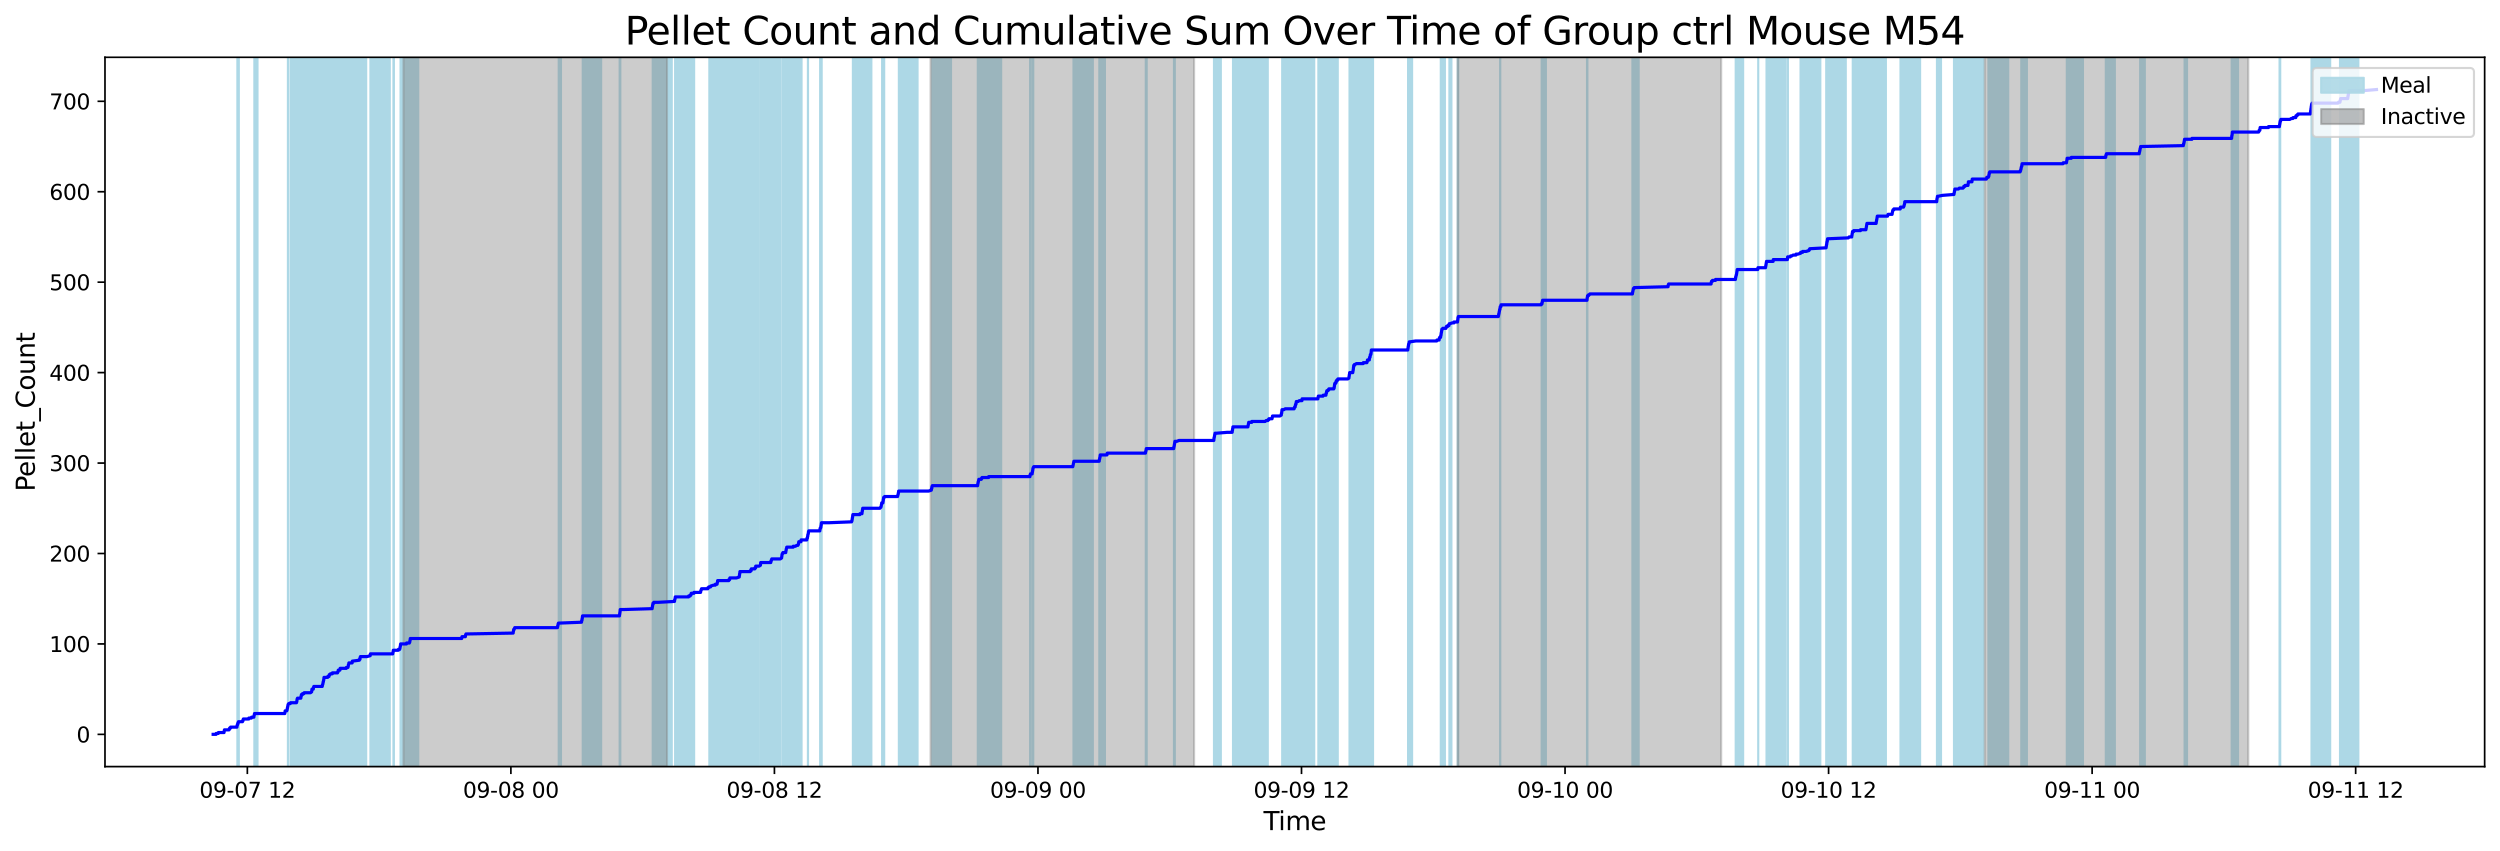 <?xml version="1.0" encoding="utf-8" standalone="no"?>
<!DOCTYPE svg PUBLIC "-//W3C//DTD SVG 1.1//EN"
  "http://www.w3.org/Graphics/SVG/1.1/DTD/svg11.dtd">
<svg xmlns:xlink="http://www.w3.org/1999/xlink" width="1172.435pt" height="399.009pt" viewBox="0 0 1172.435 399.009" xmlns="http://www.w3.org/2000/svg" version="1.1">
 <defs>
  <style type="text/css">*{stroke-linejoin: round; stroke-linecap: butt}</style>
 </defs>
 <g id="figure_1">
  <g id="patch_1">
   <path d="M 0 399.009 
L 1172.435 399.009 
L 1172.435 0 
L 0 0 
z
" style="fill: #ffffff"/>
  </g>
  <g id="axes_1">
   <g id="patch_2">
    <path d="M 49.235 359.517 
L 1165.235 359.517 
L 1165.235 26.877 
L 49.235 26.877 
z
" style="fill: #ffffff"/>
   </g>
   <g id="patch_3">
    <path d="M 111.458 359.517 
L 111.458 26.877 
L 111.324 26.877 
L 111.324 359.517 
z
" clip-path="url(#p4e688607c7)" style="fill: #add8e6; stroke: #add8e6; stroke-linejoin: miter"/>
   </g>
   <g id="patch_4">
    <path d="M 111.878 359.517 
L 111.878 26.877 
L 111.998 26.877 
L 111.998 359.517 
z
" clip-path="url(#p4e688607c7)" style="fill: #add8e6; stroke: #add8e6; stroke-linejoin: miter"/>
   </g>
   <g id="patch_5">
    <path d="M 120.76 359.517 
L 120.76 26.877 
L 119.286 26.877 
L 119.286 359.517 
z
" clip-path="url(#p4e688607c7)" style="fill: #add8e6; stroke: #add8e6; stroke-linejoin: miter"/>
   </g>
   <g id="patch_6">
    <path d="M 119.764 359.517 
L 119.764 26.877 
L 119.739 26.877 
L 119.739 359.517 
z
" clip-path="url(#p4e688607c7)" style="fill: #add8e6; stroke: #add8e6; stroke-linejoin: miter"/>
   </g>
   <g id="patch_7">
    <path d="M 135.023 359.517 
L 135.023 26.877 
L 135.167 26.877 
L 135.167 359.517 
z
" clip-path="url(#p4e688607c7)" style="fill: #add8e6; stroke: #add8e6; stroke-linejoin: miter"/>
   </g>
   <g id="patch_8">
    <path d="M 144.707 359.517 
L 144.707 26.877 
L 136.306 26.877 
L 136.306 359.517 
z
" clip-path="url(#p4e688607c7)" style="fill: #add8e6; stroke: #add8e6; stroke-linejoin: miter"/>
   </g>
   <g id="patch_9">
    <path d="M 148.352 359.517 
L 148.352 26.877 
L 139.391 26.877 
L 139.391 359.517 
z
" clip-path="url(#p4e688607c7)" style="fill: #add8e6; stroke: #add8e6; stroke-linejoin: miter"/>
   </g>
   <g id="patch_10">
    <path d="M 150.395 359.517 
L 150.395 26.877 
L 141.305 26.877 
L 141.305 359.517 
z
" clip-path="url(#p4e688607c7)" style="fill: #add8e6; stroke: #add8e6; stroke-linejoin: miter"/>
   </g>
   <g id="patch_11">
    <path d="M 141.531 359.517 
L 141.531 26.877 
L 141.44 26.877 
L 141.44 359.517 
z
" clip-path="url(#p4e688607c7)" style="fill: #add8e6; stroke: #add8e6; stroke-linejoin: miter"/>
   </g>
   <g id="patch_12">
    <path d="M 155.333 359.517 
L 155.333 26.877 
L 146.297 26.877 
L 146.297 359.517 
z
" clip-path="url(#p4e688607c7)" style="fill: #add8e6; stroke: #add8e6; stroke-linejoin: miter"/>
   </g>
   <g id="patch_13">
    <path d="M 151.739 359.517 
L 151.739 26.877 
L 151.766 26.877 
L 151.766 359.517 
z
" clip-path="url(#p4e688607c7)" style="fill: #add8e6; stroke: #add8e6; stroke-linejoin: miter"/>
   </g>
   <g id="patch_14">
    <path d="M 152.232 359.517 
L 152.232 26.877 
L 152.266 26.877 
L 152.266 359.517 
z
" clip-path="url(#p4e688607c7)" style="fill: #add8e6; stroke: #add8e6; stroke-linejoin: miter"/>
   </g>
   <g id="patch_15">
    <path d="M 163 359.517 
L 163 26.877 
L 154.591 26.877 
L 154.591 359.517 
z
" clip-path="url(#p4e688607c7)" style="fill: #add8e6; stroke: #add8e6; stroke-linejoin: miter"/>
   </g>
   <g id="patch_16">
    <path d="M 159.548 359.517 
L 159.548 26.877 
L 159.709 26.877 
L 159.709 359.517 
z
" clip-path="url(#p4e688607c7)" style="fill: #add8e6; stroke: #add8e6; stroke-linejoin: miter"/>
   </g>
   <g id="patch_17">
    <path d="M 171.726 359.517 
L 171.726 26.877 
L 163.566 26.877 
L 163.566 359.517 
z
" clip-path="url(#p4e688607c7)" style="fill: #add8e6; stroke: #add8e6; stroke-linejoin: miter"/>
   </g>
   <g id="patch_18">
    <path d="M 165.295 359.517 
L 165.295 26.877 
L 165.282 26.877 
L 165.282 359.517 
z
" clip-path="url(#p4e688607c7)" style="fill: #add8e6; stroke: #add8e6; stroke-linejoin: miter"/>
   </g>
   <g id="patch_19">
    <path d="M 168.927 359.517 
L 168.927 26.877 
L 168.995 26.877 
L 168.995 359.517 
z
" clip-path="url(#p4e688607c7)" style="fill: #add8e6; stroke: #add8e6; stroke-linejoin: miter"/>
   </g>
   <g id="patch_20">
    <path d="M 182.795 359.517 
L 182.795 26.877 
L 173.719 26.877 
L 173.719 359.517 
z
" clip-path="url(#p4e688607c7)" style="fill: #add8e6; stroke: #add8e6; stroke-linejoin: miter"/>
   </g>
   <g id="patch_21">
    <path d="M 184.72 359.517 
L 184.72 26.877 
L 184.523 26.877 
L 184.523 359.517 
z
" clip-path="url(#p4e688607c7)" style="fill: #add8e6; stroke: #add8e6; stroke-linejoin: miter"/>
   </g>
   <g id="patch_22">
    <path d="M 196.141 359.517 
L 196.141 26.877 
L 187.849 26.877 
L 187.849 359.517 
z
" clip-path="url(#p4e688607c7)" style="fill: #add8e6; stroke: #add8e6; stroke-linejoin: miter"/>
   </g>
   <g id="patch_23">
    <path d="M 263.086 359.517 
L 263.086 26.877 
L 262.024 26.877 
L 262.024 359.517 
z
" clip-path="url(#p4e688607c7)" style="fill: #add8e6; stroke: #add8e6; stroke-linejoin: miter"/>
   </g>
   <g id="patch_24">
    <path d="M 281.921 359.517 
L 281.921 26.877 
L 273.287 26.877 
L 273.287 359.517 
z
" clip-path="url(#p4e688607c7)" style="fill: #add8e6; stroke: #add8e6; stroke-linejoin: miter"/>
   </g>
   <g id="patch_25">
    <path d="M 290.601 359.517 
L 290.601 26.877 
L 290.918 26.877 
L 290.918 359.517 
z
" clip-path="url(#p4e688607c7)" style="fill: #add8e6; stroke: #add8e6; stroke-linejoin: miter"/>
   </g>
   <g id="patch_26">
    <path d="M 315.034 359.517 
L 315.034 26.877 
L 306.108 26.877 
L 306.108 359.517 
z
" clip-path="url(#p4e688607c7)" style="fill: #add8e6; stroke: #add8e6; stroke-linejoin: miter"/>
   </g>
   <g id="patch_27">
    <path d="M 306.464 359.517 
L 306.464 26.877 
L 306.281 26.877 
L 306.281 359.517 
z
" clip-path="url(#p4e688607c7)" style="fill: #add8e6; stroke: #add8e6; stroke-linejoin: miter"/>
   </g>
   <g id="patch_28">
    <path d="M 325.531 359.517 
L 325.531 26.877 
L 316.61 26.877 
L 316.61 359.517 
z
" clip-path="url(#p4e688607c7)" style="fill: #add8e6; stroke: #add8e6; stroke-linejoin: miter"/>
   </g>
   <g id="patch_29">
    <path d="M 341.254 359.517 
L 341.254 26.877 
L 332.668 26.877 
L 332.668 359.517 
z
" clip-path="url(#p4e688607c7)" style="fill: #add8e6; stroke: #add8e6; stroke-linejoin: miter"/>
   </g>
   <g id="patch_30">
    <path d="M 343.964 359.517 
L 343.964 26.877 
L 337.274 26.877 
L 337.274 359.517 
z
" clip-path="url(#p4e688607c7)" style="fill: #add8e6; stroke: #add8e6; stroke-linejoin: miter"/>
   </g>
   <g id="patch_31">
    <path d="M 351.082 359.517 
L 351.082 26.877 
L 342.459 26.877 
L 342.459 359.517 
z
" clip-path="url(#p4e688607c7)" style="fill: #add8e6; stroke: #add8e6; stroke-linejoin: miter"/>
   </g>
   <g id="patch_32">
    <path d="M 355.885 359.517 
L 355.885 26.877 
L 346.881 26.877 
L 346.881 359.517 
z
" clip-path="url(#p4e688607c7)" style="fill: #add8e6; stroke: #add8e6; stroke-linejoin: miter"/>
   </g>
   <g id="patch_33">
    <path d="M 354.613 359.517 
L 354.613 26.877 
L 354.488 26.877 
L 354.488 359.517 
z
" clip-path="url(#p4e688607c7)" style="fill: #add8e6; stroke: #add8e6; stroke-linejoin: miter"/>
   </g>
   <g id="patch_34">
    <path d="M 365.799 359.517 
L 365.799 26.877 
L 356.757 26.877 
L 356.757 359.517 
z
" clip-path="url(#p4e688607c7)" style="fill: #add8e6; stroke: #add8e6; stroke-linejoin: miter"/>
   </g>
   <g id="patch_35">
    <path d="M 375.795 359.517 
L 375.795 26.877 
L 366.861 26.877 
L 366.861 359.517 
z
" clip-path="url(#p4e688607c7)" style="fill: #add8e6; stroke: #add8e6; stroke-linejoin: miter"/>
   </g>
   <g id="patch_36">
    <path d="M 372.888 359.517 
L 372.888 26.877 
L 372.132 26.877 
L 372.132 359.517 
z
" clip-path="url(#p4e688607c7)" style="fill: #add8e6; stroke: #add8e6; stroke-linejoin: miter"/>
   </g>
   <g id="patch_37">
    <path d="M 375.795 359.517 
L 375.795 26.877 
L 375.77 26.877 
L 375.77 359.517 
z
" clip-path="url(#p4e688607c7)" style="fill: #add8e6; stroke: #add8e6; stroke-linejoin: miter"/>
   </g>
   <g id="patch_38">
    <path d="M 378.934 359.517 
L 378.934 26.877 
L 378.89 26.877 
L 378.89 359.517 
z
" clip-path="url(#p4e688607c7)" style="fill: #add8e6; stroke: #add8e6; stroke-linejoin: miter"/>
   </g>
   <g id="patch_39">
    <path d="M 384.624 359.517 
L 384.624 26.877 
L 384.692 26.877 
L 384.692 359.517 
z
" clip-path="url(#p4e688607c7)" style="fill: #add8e6; stroke: #add8e6; stroke-linejoin: miter"/>
   </g>
   <g id="patch_40">
    <path d="M 385.331 359.517 
L 385.331 26.877 
L 385.345 26.877 
L 385.345 359.517 
z
" clip-path="url(#p4e688607c7)" style="fill: #add8e6; stroke: #add8e6; stroke-linejoin: miter"/>
   </g>
   <g id="patch_41">
    <path d="M 408.647 359.517 
L 408.647 26.877 
L 399.981 26.877 
L 399.981 359.517 
z
" clip-path="url(#p4e688607c7)" style="fill: #add8e6; stroke: #add8e6; stroke-linejoin: miter"/>
   </g>
   <g id="patch_42">
    <path d="M 414.206 359.517 
L 414.206 26.877 
L 413.69 26.877 
L 413.69 359.517 
z
" clip-path="url(#p4e688607c7)" style="fill: #add8e6; stroke: #add8e6; stroke-linejoin: miter"/>
   </g>
   <g id="patch_43">
    <path d="M 414.352 359.517 
L 414.352 26.877 
L 414.659 26.877 
L 414.659 359.517 
z
" clip-path="url(#p4e688607c7)" style="fill: #add8e6; stroke: #add8e6; stroke-linejoin: miter"/>
   </g>
   <g id="patch_44">
    <path d="M 430.302 359.517 
L 430.302 26.877 
L 421.539 26.877 
L 421.539 359.517 
z
" clip-path="url(#p4e688607c7)" style="fill: #add8e6; stroke: #add8e6; stroke-linejoin: miter"/>
   </g>
   <g id="patch_45">
    <path d="M 446.005 359.517 
L 446.005 26.877 
L 437.237 26.877 
L 437.237 359.517 
z
" clip-path="url(#p4e688607c7)" style="fill: #add8e6; stroke: #add8e6; stroke-linejoin: miter"/>
   </g>
   <g id="patch_46">
    <path d="M 458.57 359.517 
L 458.57 26.877 
L 458.654 26.877 
L 458.654 359.517 
z
" clip-path="url(#p4e688607c7)" style="fill: #add8e6; stroke: #add8e6; stroke-linejoin: miter"/>
   </g>
   <g id="patch_47">
    <path d="M 458.919 359.517 
L 458.919 26.877 
L 458.728 26.877 
L 458.728 359.517 
z
" clip-path="url(#p4e688607c7)" style="fill: #add8e6; stroke: #add8e6; stroke-linejoin: miter"/>
   </g>
   <g id="patch_48">
    <path d="M 461.589 359.517 
L 461.589 26.877 
L 458.992 26.877 
L 458.992 359.517 
z
" clip-path="url(#p4e688607c7)" style="fill: #add8e6; stroke: #add8e6; stroke-linejoin: miter"/>
   </g>
   <g id="patch_49">
    <path d="M 469.517 359.517 
L 469.517 26.877 
L 461.947 26.877 
L 461.947 359.517 
z
" clip-path="url(#p4e688607c7)" style="fill: #add8e6; stroke: #add8e6; stroke-linejoin: miter"/>
   </g>
   <g id="patch_50">
    <path d="M 483.162 359.517 
L 483.162 26.877 
L 483.103 26.877 
L 483.103 359.517 
z
" clip-path="url(#p4e688607c7)" style="fill: #add8e6; stroke: #add8e6; stroke-linejoin: miter"/>
   </g>
   <g id="patch_51">
    <path d="M 484.104 359.517 
L 484.104 26.877 
L 484.35 26.877 
L 484.35 359.517 
z
" clip-path="url(#p4e688607c7)" style="fill: #add8e6; stroke: #add8e6; stroke-linejoin: miter"/>
   </g>
   <g id="patch_52">
    <path d="M 484.568 359.517 
L 484.568 26.877 
L 484.485 26.877 
L 484.485 359.517 
z
" clip-path="url(#p4e688607c7)" style="fill: #add8e6; stroke: #add8e6; stroke-linejoin: miter"/>
   </g>
   <g id="patch_53">
    <path d="M 512.505 359.517 
L 512.505 26.877 
L 503.44 26.877 
L 503.44 359.517 
z
" clip-path="url(#p4e688607c7)" style="fill: #add8e6; stroke: #add8e6; stroke-linejoin: miter"/>
   </g>
   <g id="patch_54">
    <path d="M 515.56 359.517 
L 515.56 26.877 
L 515.669 26.877 
L 515.669 359.517 
z
" clip-path="url(#p4e688607c7)" style="fill: #add8e6; stroke: #add8e6; stroke-linejoin: miter"/>
   </g>
   <g id="patch_55">
    <path d="M 518.177 359.517 
L 518.177 26.877 
L 515.994 26.877 
L 515.994 359.517 
z
" clip-path="url(#p4e688607c7)" style="fill: #add8e6; stroke: #add8e6; stroke-linejoin: miter"/>
   </g>
   <g id="patch_56">
    <path d="M 537.766 359.517 
L 537.766 26.877 
L 537.341 26.877 
L 537.341 359.517 
z
" clip-path="url(#p4e688607c7)" style="fill: #add8e6; stroke: #add8e6; stroke-linejoin: miter"/>
   </g>
   <g id="patch_57">
    <path d="M 550.563 359.517 
L 550.563 26.877 
L 550.957 26.877 
L 550.957 359.517 
z
" clip-path="url(#p4e688607c7)" style="fill: #add8e6; stroke: #add8e6; stroke-linejoin: miter"/>
   </g>
   <g id="patch_58">
    <path d="M 569.325 359.517 
L 569.325 26.877 
L 569.422 26.877 
L 569.422 359.517 
z
" clip-path="url(#p4e688607c7)" style="fill: #add8e6; stroke: #add8e6; stroke-linejoin: miter"/>
   </g>
   <g id="patch_59">
    <path d="M 572.543 359.517 
L 572.543 26.877 
L 569.666 26.877 
L 569.666 359.517 
z
" clip-path="url(#p4e688607c7)" style="fill: #add8e6; stroke: #add8e6; stroke-linejoin: miter"/>
   </g>
   <g id="patch_60">
    <path d="M 571.642 359.517 
L 571.642 26.877 
L 569.868 26.877 
L 569.868 359.517 
z
" clip-path="url(#p4e688607c7)" style="fill: #add8e6; stroke: #add8e6; stroke-linejoin: miter"/>
   </g>
   <g id="patch_61">
    <path d="M 584.985 359.517 
L 584.985 26.877 
L 578.25 26.877 
L 578.25 359.517 
z
" clip-path="url(#p4e688607c7)" style="fill: #add8e6; stroke: #add8e6; stroke-linejoin: miter"/>
   </g>
   <g id="patch_62">
    <path d="M 594.552 359.517 
L 594.552 26.877 
L 585.438 26.877 
L 585.438 359.517 
z
" clip-path="url(#p4e688607c7)" style="fill: #add8e6; stroke: #add8e6; stroke-linejoin: miter"/>
   </g>
   <g id="patch_63">
    <path d="M 587.763 359.517 
L 587.763 26.877 
L 585.647 26.877 
L 585.647 359.517 
z
" clip-path="url(#p4e688607c7)" style="fill: #add8e6; stroke: #add8e6; stroke-linejoin: miter"/>
   </g>
   <g id="patch_64">
    <path d="M 610.09 359.517 
L 610.09 26.877 
L 601.312 26.877 
L 601.312 359.517 
z
" clip-path="url(#p4e688607c7)" style="fill: #add8e6; stroke: #add8e6; stroke-linejoin: miter"/>
   </g>
   <g id="patch_65">
    <path d="M 616.338 359.517 
L 616.338 26.877 
L 607.234 26.877 
L 607.234 359.517 
z
" clip-path="url(#p4e688607c7)" style="fill: #add8e6; stroke: #add8e6; stroke-linejoin: miter"/>
   </g>
   <g id="patch_66">
    <path d="M 607.511 359.517 
L 607.511 26.877 
L 607.692 26.877 
L 607.692 359.517 
z
" clip-path="url(#p4e688607c7)" style="fill: #add8e6; stroke: #add8e6; stroke-linejoin: miter"/>
   </g>
   <g id="patch_67">
    <path d="M 607.873 359.517 
L 607.873 26.877 
L 608.066 26.877 
L 608.066 359.517 
z
" clip-path="url(#p4e688607c7)" style="fill: #add8e6; stroke: #add8e6; stroke-linejoin: miter"/>
   </g>
   <g id="patch_68">
    <path d="M 627.378 359.517 
L 627.378 26.877 
L 618.279 26.877 
L 618.279 359.517 
z
" clip-path="url(#p4e688607c7)" style="fill: #add8e6; stroke: #add8e6; stroke-linejoin: miter"/>
   </g>
   <g id="patch_69">
    <path d="M 622.768 359.517 
L 622.768 26.877 
L 621.895 26.877 
L 621.895 359.517 
z
" clip-path="url(#p4e688607c7)" style="fill: #add8e6; stroke: #add8e6; stroke-linejoin: miter"/>
   </g>
   <g id="patch_70">
    <path d="M 622.208 359.517 
L 622.208 26.877 
L 622.142 26.877 
L 622.142 359.517 
z
" clip-path="url(#p4e688607c7)" style="fill: #add8e6; stroke: #add8e6; stroke-linejoin: miter"/>
   </g>
   <g id="patch_71">
    <path d="M 625.744 359.517 
L 625.744 26.877 
L 625.988 26.877 
L 625.988 359.517 
z
" clip-path="url(#p4e688607c7)" style="fill: #add8e6; stroke: #add8e6; stroke-linejoin: miter"/>
   </g>
   <g id="patch_72">
    <path d="M 626.631 359.517 
L 626.631 26.877 
L 626.718 26.877 
L 626.718 359.517 
z
" clip-path="url(#p4e688607c7)" style="fill: #add8e6; stroke: #add8e6; stroke-linejoin: miter"/>
   </g>
   <g id="patch_73">
    <path d="M 641.803 359.517 
L 641.803 26.877 
L 632.888 26.877 
L 632.888 359.517 
z
" clip-path="url(#p4e688607c7)" style="fill: #add8e6; stroke: #add8e6; stroke-linejoin: miter"/>
   </g>
   <g id="patch_74">
    <path d="M 642.323 359.517 
L 642.323 26.877 
L 642.315 26.877 
L 642.315 359.517 
z
" clip-path="url(#p4e688607c7)" style="fill: #add8e6; stroke: #add8e6; stroke-linejoin: miter"/>
   </g>
   <g id="patch_75">
    <path d="M 643.918 359.517 
L 643.918 26.877 
L 642.709 26.877 
L 642.709 359.517 
z
" clip-path="url(#p4e688607c7)" style="fill: #add8e6; stroke: #add8e6; stroke-linejoin: miter"/>
   </g>
   <g id="patch_76">
    <path d="M 642.939 359.517 
L 642.939 26.877 
L 642.977 26.877 
L 642.977 359.517 
z
" clip-path="url(#p4e688607c7)" style="fill: #add8e6; stroke: #add8e6; stroke-linejoin: miter"/>
   </g>
   <g id="patch_77">
    <path d="M 643.427 359.517 
L 643.427 26.877 
L 643.13 26.877 
L 643.13 359.517 
z
" clip-path="url(#p4e688607c7)" style="fill: #add8e6; stroke: #add8e6; stroke-linejoin: miter"/>
   </g>
   <g id="patch_78">
    <path d="M 660.348 359.517 
L 660.348 26.877 
L 660.61 26.877 
L 660.61 359.517 
z
" clip-path="url(#p4e688607c7)" style="fill: #add8e6; stroke: #add8e6; stroke-linejoin: miter"/>
   </g>
   <g id="patch_79">
    <path d="M 662.231 359.517 
L 662.231 26.877 
L 660.873 26.877 
L 660.873 359.517 
z
" clip-path="url(#p4e688607c7)" style="fill: #add8e6; stroke: #add8e6; stroke-linejoin: miter"/>
   </g>
   <g id="patch_80">
    <path d="M 675.799 359.517 
L 675.799 26.877 
L 675.688 26.877 
L 675.688 359.517 
z
" clip-path="url(#p4e688607c7)" style="fill: #add8e6; stroke: #add8e6; stroke-linejoin: miter"/>
   </g>
   <g id="patch_81">
    <path d="M 677.212 359.517 
L 677.212 26.877 
L 676.047 26.877 
L 676.047 359.517 
z
" clip-path="url(#p4e688607c7)" style="fill: #add8e6; stroke: #add8e6; stroke-linejoin: miter"/>
   </g>
   <g id="patch_82">
    <path d="M 677.621 359.517 
L 677.621 26.877 
L 676.276 26.877 
L 676.276 359.517 
z
" clip-path="url(#p4e688607c7)" style="fill: #add8e6; stroke: #add8e6; stroke-linejoin: miter"/>
   </g>
   <g id="patch_83">
    <path d="M 680.672 359.517 
L 680.672 26.877 
L 679.733 26.877 
L 679.733 359.517 
z
" clip-path="url(#p4e688607c7)" style="fill: #add8e6; stroke: #add8e6; stroke-linejoin: miter"/>
   </g>
   <g id="patch_84">
    <path d="M 683.657 359.517 
L 683.657 26.877 
L 683.875 26.877 
L 683.875 359.517 
z
" clip-path="url(#p4e688607c7)" style="fill: #add8e6; stroke: #add8e6; stroke-linejoin: miter"/>
   </g>
   <g id="patch_85">
    <path d="M 703.526 359.517 
L 703.526 26.877 
L 703.582 26.877 
L 703.582 359.517 
z
" clip-path="url(#p4e688607c7)" style="fill: #add8e6; stroke: #add8e6; stroke-linejoin: miter"/>
   </g>
   <g id="patch_86">
    <path d="M 723.01 359.517 
L 723.01 26.877 
L 723.173 26.877 
L 723.173 359.517 
z
" clip-path="url(#p4e688607c7)" style="fill: #add8e6; stroke: #add8e6; stroke-linejoin: miter"/>
   </g>
   <g id="patch_87">
    <path d="M 724.981 359.517 
L 724.981 26.877 
L 723.356 26.877 
L 723.356 359.517 
z
" clip-path="url(#p4e688607c7)" style="fill: #add8e6; stroke: #add8e6; stroke-linejoin: miter"/>
   </g>
   <g id="patch_88">
    <path d="M 744.271 359.517 
L 744.271 26.877 
L 744.442 26.877 
L 744.442 359.517 
z
" clip-path="url(#p4e688607c7)" style="fill: #add8e6; stroke: #add8e6; stroke-linejoin: miter"/>
   </g>
   <g id="patch_89">
    <path d="M 765.57 359.517 
L 765.57 26.877 
L 765.719 26.877 
L 765.719 359.517 
z
" clip-path="url(#p4e688607c7)" style="fill: #add8e6; stroke: #add8e6; stroke-linejoin: miter"/>
   </g>
   <g id="patch_90">
    <path d="M 767.633 359.517 
L 767.633 26.877 
L 765.844 26.877 
L 765.844 359.517 
z
" clip-path="url(#p4e688607c7)" style="fill: #add8e6; stroke: #add8e6; stroke-linejoin: miter"/>
   </g>
   <g id="patch_91">
    <path d="M 768.489 359.517 
L 768.489 26.877 
L 766.136 26.877 
L 766.136 359.517 
z
" clip-path="url(#p4e688607c7)" style="fill: #add8e6; stroke: #add8e6; stroke-linejoin: miter"/>
   </g>
   <g id="patch_92">
    <path d="M 813.997 359.517 
L 813.997 26.877 
L 814.165 26.877 
L 814.165 359.517 
z
" clip-path="url(#p4e688607c7)" style="fill: #add8e6; stroke: #add8e6; stroke-linejoin: miter"/>
   </g>
   <g id="patch_93">
    <path d="M 817.488 359.517 
L 817.488 26.877 
L 814.869 26.877 
L 814.869 359.517 
z
" clip-path="url(#p4e688607c7)" style="fill: #add8e6; stroke: #add8e6; stroke-linejoin: miter"/>
   </g>
   <g id="patch_94">
    <path d="M 824.571 359.517 
L 824.571 26.877 
L 824.559 26.877 
L 824.559 359.517 
z
" clip-path="url(#p4e688607c7)" style="fill: #add8e6; stroke: #add8e6; stroke-linejoin: miter"/>
   </g>
   <g id="patch_95">
    <path d="M 837.292 359.517 
L 837.292 26.877 
L 828.457 26.877 
L 828.457 359.517 
z
" clip-path="url(#p4e688607c7)" style="fill: #add8e6; stroke: #add8e6; stroke-linejoin: miter"/>
   </g>
   <g id="patch_96">
    <path d="M 838.247 359.517 
L 838.247 26.877 
L 838.485 26.877 
L 838.485 359.517 
z
" clip-path="url(#p4e688607c7)" style="fill: #add8e6; stroke: #add8e6; stroke-linejoin: miter"/>
   </g>
   <g id="patch_97">
    <path d="M 850.215 359.517 
L 850.215 26.877 
L 844.417 26.877 
L 844.417 359.517 
z
" clip-path="url(#p4e688607c7)" style="fill: #add8e6; stroke: #add8e6; stroke-linejoin: miter"/>
   </g>
   <g id="patch_98">
    <path d="M 853.683 359.517 
L 853.683 26.877 
L 844.645 26.877 
L 844.645 359.517 
z
" clip-path="url(#p4e688607c7)" style="fill: #add8e6; stroke: #add8e6; stroke-linejoin: miter"/>
   </g>
   <g id="patch_99">
    <path d="M 865.624 359.517 
L 865.624 26.877 
L 856.451 26.877 
L 856.451 359.517 
z
" clip-path="url(#p4e688607c7)" style="fill: #add8e6; stroke: #add8e6; stroke-linejoin: miter"/>
   </g>
   <g id="patch_100">
    <path d="M 857.049 359.517 
L 857.049 26.877 
L 857.148 26.877 
L 857.148 359.517 
z
" clip-path="url(#p4e688607c7)" style="fill: #add8e6; stroke: #add8e6; stroke-linejoin: miter"/>
   </g>
   <g id="patch_101">
    <path d="M 876.453 359.517 
L 876.453 26.877 
L 868.894 26.877 
L 868.894 359.517 
z
" clip-path="url(#p4e688607c7)" style="fill: #add8e6; stroke: #add8e6; stroke-linejoin: miter"/>
   </g>
   <g id="patch_102">
    <path d="M 884.435 359.517 
L 884.435 26.877 
L 875.337 26.877 
L 875.337 359.517 
z
" clip-path="url(#p4e688607c7)" style="fill: #add8e6; stroke: #add8e6; stroke-linejoin: miter"/>
   </g>
   <g id="patch_103">
    <path d="M 877.194 359.517 
L 877.194 26.877 
L 875.583 26.877 
L 875.583 359.517 
z
" clip-path="url(#p4e688607c7)" style="fill: #add8e6; stroke: #add8e6; stroke-linejoin: miter"/>
   </g>
   <g id="patch_104">
    <path d="M 879.969 359.517 
L 879.969 26.877 
L 880.041 26.877 
L 880.041 359.517 
z
" clip-path="url(#p4e688607c7)" style="fill: #add8e6; stroke: #add8e6; stroke-linejoin: miter"/>
   </g>
   <g id="patch_105">
    <path d="M 900.476 359.517 
L 900.476 26.877 
L 891.282 26.877 
L 891.282 359.517 
z
" clip-path="url(#p4e688607c7)" style="fill: #add8e6; stroke: #add8e6; stroke-linejoin: miter"/>
   </g>
   <g id="patch_106">
    <path d="M 894.455 359.517 
L 894.455 26.877 
L 893.236 26.877 
L 893.236 359.517 
z
" clip-path="url(#p4e688607c7)" style="fill: #add8e6; stroke: #add8e6; stroke-linejoin: miter"/>
   </g>
   <g id="patch_107">
    <path d="M 908.626 359.517 
L 908.626 26.877 
L 908.383 26.877 
L 908.383 359.517 
z
" clip-path="url(#p4e688607c7)" style="fill: #add8e6; stroke: #add8e6; stroke-linejoin: miter"/>
   </g>
   <g id="patch_108">
    <path d="M 910.28 359.517 
L 910.28 26.877 
L 908.588 26.877 
L 908.588 359.517 
z
" clip-path="url(#p4e688607c7)" style="fill: #add8e6; stroke: #add8e6; stroke-linejoin: miter"/>
   </g>
   <g id="patch_109">
    <path d="M 925.598 359.517 
L 925.598 26.877 
L 916.374 26.877 
L 916.374 359.517 
z
" clip-path="url(#p4e688607c7)" style="fill: #add8e6; stroke: #add8e6; stroke-linejoin: miter"/>
   </g>
   <g id="patch_110">
    <path d="M 916.83 359.517 
L 916.83 26.877 
L 916.83 26.877 
L 916.83 359.517 
z
" clip-path="url(#p4e688607c7)" style="fill: #add8e6; stroke: #add8e6; stroke-linejoin: miter"/>
   </g>
   <g id="patch_111">
    <path d="M 930.162 359.517 
L 930.162 26.877 
L 921.107 26.877 
L 921.107 359.517 
z
" clip-path="url(#p4e688607c7)" style="fill: #add8e6; stroke: #add8e6; stroke-linejoin: miter"/>
   </g>
   <g id="patch_112">
    <path d="M 923.003 359.517 
L 923.003 26.877 
L 923.194 26.877 
L 923.194 359.517 
z
" clip-path="url(#p4e688607c7)" style="fill: #add8e6; stroke: #add8e6; stroke-linejoin: miter"/>
   </g>
   <g id="patch_113">
    <path d="M 934.469 359.517 
L 934.469 26.877 
L 932.524 26.877 
L 932.524 359.517 
z
" clip-path="url(#p4e688607c7)" style="fill: #add8e6; stroke: #add8e6; stroke-linejoin: miter"/>
   </g>
   <g id="patch_114">
    <path d="M 941.8 359.517 
L 941.8 26.877 
L 932.973 26.877 
L 932.973 359.517 
z
" clip-path="url(#p4e688607c7)" style="fill: #add8e6; stroke: #add8e6; stroke-linejoin: miter"/>
   </g>
   <g id="patch_115">
    <path d="M 950.099 359.517 
L 950.099 26.877 
L 947.948 26.877 
L 947.948 359.517 
z
" clip-path="url(#p4e688607c7)" style="fill: #add8e6; stroke: #add8e6; stroke-linejoin: miter"/>
   </g>
   <g id="patch_116">
    <path d="M 950.554 359.517 
L 950.554 26.877 
L 948.245 26.877 
L 948.245 359.517 
z
" clip-path="url(#p4e688607c7)" style="fill: #add8e6; stroke: #add8e6; stroke-linejoin: miter"/>
   </g>
   <g id="patch_117">
    <path d="M 976.847 359.517 
L 976.847 26.877 
L 969.275 26.877 
L 969.275 359.517 
z
" clip-path="url(#p4e688607c7)" style="fill: #add8e6; stroke: #add8e6; stroke-linejoin: miter"/>
   </g>
   <g id="patch_118">
    <path d="M 972.56 359.517 
L 972.56 26.877 
L 969.436 26.877 
L 969.436 359.517 
z
" clip-path="url(#p4e688607c7)" style="fill: #add8e6; stroke: #add8e6; stroke-linejoin: miter"/>
   </g>
   <g id="patch_119">
    <path d="M 987.569 359.517 
L 987.569 26.877 
L 987.612 26.877 
L 987.612 359.517 
z
" clip-path="url(#p4e688607c7)" style="fill: #add8e6; stroke: #add8e6; stroke-linejoin: miter"/>
   </g>
   <g id="patch_120">
    <path d="M 991.806 359.517 
L 991.806 26.877 
L 987.883 26.877 
L 987.883 359.517 
z
" clip-path="url(#p4e688607c7)" style="fill: #add8e6; stroke: #add8e6; stroke-linejoin: miter"/>
   </g>
   <g id="patch_121">
    <path d="M 1005.796 359.517 
L 1005.796 26.877 
L 1003.708 26.877 
L 1003.708 359.517 
z
" clip-path="url(#p4e688607c7)" style="fill: #add8e6; stroke: #add8e6; stroke-linejoin: miter"/>
   </g>
   <g id="patch_122">
    <path d="M 1005.719 359.517 
L 1005.719 26.877 
L 1003.948 26.877 
L 1003.948 359.517 
z
" clip-path="url(#p4e688607c7)" style="fill: #add8e6; stroke: #add8e6; stroke-linejoin: miter"/>
   </g>
   <g id="patch_123">
    <path d="M 1025.651 359.517 
L 1025.651 26.877 
L 1024.519 26.877 
L 1024.519 359.517 
z
" clip-path="url(#p4e688607c7)" style="fill: #add8e6; stroke: #add8e6; stroke-linejoin: miter"/>
   </g>
   <g id="patch_124">
    <path d="M 1046.597 359.517 
L 1046.597 26.877 
L 1046.795 26.877 
L 1046.795 359.517 
z
" clip-path="url(#p4e688607c7)" style="fill: #add8e6; stroke: #add8e6; stroke-linejoin: miter"/>
   </g>
   <g id="patch_125">
    <path d="M 1049.582 359.517 
L 1049.582 26.877 
L 1047.037 26.877 
L 1047.037 359.517 
z
" clip-path="url(#p4e688607c7)" style="fill: #add8e6; stroke: #add8e6; stroke-linejoin: miter"/>
   </g>
   <g id="patch_126">
    <path d="M 1069.058 359.517 
L 1069.058 26.877 
L 1069.135 26.877 
L 1069.135 359.517 
z
" clip-path="url(#p4e688607c7)" style="fill: #add8e6; stroke: #add8e6; stroke-linejoin: miter"/>
   </g>
   <g id="patch_127">
    <path d="M 1069.308 359.517 
L 1069.308 26.877 
L 1069.367 26.877 
L 1069.367 359.517 
z
" clip-path="url(#p4e688607c7)" style="fill: #add8e6; stroke: #add8e6; stroke-linejoin: miter"/>
   </g>
   <g id="patch_128">
    <path d="M 1092.79 359.517 
L 1092.79 26.877 
L 1084.037 26.877 
L 1084.037 359.517 
z
" clip-path="url(#p4e688607c7)" style="fill: #add8e6; stroke: #add8e6; stroke-linejoin: miter"/>
   </g>
   <g id="patch_129">
    <path d="M 1085.766 359.517 
L 1085.766 26.877 
L 1084.297 26.877 
L 1084.297 359.517 
z
" clip-path="url(#p4e688607c7)" style="fill: #add8e6; stroke: #add8e6; stroke-linejoin: miter"/>
   </g>
   <g id="patch_130">
    <path d="M 1105.999 359.517 
L 1105.999 26.877 
L 1097.399 26.877 
L 1097.399 359.517 
z
" clip-path="url(#p4e688607c7)" style="fill: #add8e6; stroke: #add8e6; stroke-linejoin: miter"/>
   </g>
   <g id="patch_131">
    <path d="M 1100.457 359.517 
L 1100.457 26.877 
L 1097.719 26.877 
L 1097.719 359.517 
z
" clip-path="url(#p4e688607c7)" style="fill: #add8e6; stroke: #add8e6; stroke-linejoin: miter"/>
   </g>
   <g id="patch_132">
    <path d="M 1101.304 359.517 
L 1101.304 26.877 
L 1101.662 26.877 
L 1101.662 359.517 
z
" clip-path="url(#p4e688607c7)" style="fill: #add8e6; stroke: #add8e6; stroke-linejoin: miter"/>
   </g>
   <g id="patch_133">
    <path d="M 189.224 359.517 
L 189.224 26.877 
L 312.817 26.877 
L 312.817 359.517 
z
" clip-path="url(#p4e688607c7)" style="fill: #808080; opacity: 0.4; stroke: #808080; stroke-linejoin: miter"/>
   </g>
   <g id="patch_134">
    <path d="M 436.41 359.517 
L 436.41 26.877 
L 560.004 26.877 
L 560.004 359.517 
z
" clip-path="url(#p4e688607c7)" style="fill: #808080; opacity: 0.4; stroke: #808080; stroke-linejoin: miter"/>
   </g>
   <g id="patch_135">
    <path d="M 683.597 359.517 
L 683.597 26.877 
L 807.19 26.877 
L 807.19 359.517 
z
" clip-path="url(#p4e688607c7)" style="fill: #808080; opacity: 0.4; stroke: #808080; stroke-linejoin: miter"/>
   </g>
   <g id="patch_136">
    <path d="M 930.783 359.517 
L 930.783 26.877 
L 1054.376 26.877 
L 1054.376 359.517 
z
" clip-path="url(#p4e688607c7)" style="fill: #808080; opacity: 0.4; stroke: #808080; stroke-linejoin: miter"/>
   </g>
   <g id="matplotlib.axis_1">
    <g id="xtick_1">
     <g id="line2d_1">
      <defs>
       <path id="m38a1c5811d" d="M 0 0 
L 0 3.5 
" style="stroke: #000000; stroke-width: 0.8"/>
      </defs>
      <g>
       <use xlink:href="#m38a1c5811d" x="115.998" y="359.517" style="stroke: #000000; stroke-width: 0.8"/>
      </g>
     </g>
     <g id="text_1">
      <!-- 09-07 12 -->
      <g transform="translate(93.517 374.116) scale(0.1 -0.1)">
       <defs>
        <path id="DejaVuSans-30" d="M 2034 4250 
Q 1547 4250 1301 3770 
Q 1056 3291 1056 2328 
Q 1056 1369 1301 889 
Q 1547 409 2034 409 
Q 2525 409 2770 889 
Q 3016 1369 3016 2328 
Q 3016 3291 2770 3770 
Q 2525 4250 2034 4250 
z
M 2034 4750 
Q 2819 4750 3233 4129 
Q 3647 3509 3647 2328 
Q 3647 1150 3233 529 
Q 2819 -91 2034 -91 
Q 1250 -91 836 529 
Q 422 1150 422 2328 
Q 422 3509 836 4129 
Q 1250 4750 2034 4750 
z
" transform="scale(0.016)"/>
        <path id="DejaVuSans-39" d="M 703 97 
L 703 672 
Q 941 559 1184 500 
Q 1428 441 1663 441 
Q 2288 441 2617 861 
Q 2947 1281 2994 2138 
Q 2813 1869 2534 1725 
Q 2256 1581 1919 1581 
Q 1219 1581 811 2004 
Q 403 2428 403 3163 
Q 403 3881 828 4315 
Q 1253 4750 1959 4750 
Q 2769 4750 3195 4129 
Q 3622 3509 3622 2328 
Q 3622 1225 3098 567 
Q 2575 -91 1691 -91 
Q 1453 -91 1209 -44 
Q 966 3 703 97 
z
M 1959 2075 
Q 2384 2075 2632 2365 
Q 2881 2656 2881 3163 
Q 2881 3666 2632 3958 
Q 2384 4250 1959 4250 
Q 1534 4250 1286 3958 
Q 1038 3666 1038 3163 
Q 1038 2656 1286 2365 
Q 1534 2075 1959 2075 
z
" transform="scale(0.016)"/>
        <path id="DejaVuSans-2d" d="M 313 2009 
L 1997 2009 
L 1997 1497 
L 313 1497 
L 313 2009 
z
" transform="scale(0.016)"/>
        <path id="DejaVuSans-37" d="M 525 4666 
L 3525 4666 
L 3525 4397 
L 1831 0 
L 1172 0 
L 2766 4134 
L 525 4134 
L 525 4666 
z
" transform="scale(0.016)"/>
        <path id="DejaVuSans-20" transform="scale(0.016)"/>
        <path id="DejaVuSans-31" d="M 794 531 
L 1825 531 
L 1825 4091 
L 703 3866 
L 703 4441 
L 1819 4666 
L 2450 4666 
L 2450 531 
L 3481 531 
L 3481 0 
L 794 0 
L 794 531 
z
" transform="scale(0.016)"/>
        <path id="DejaVuSans-32" d="M 1228 531 
L 3431 531 
L 3431 0 
L 469 0 
L 469 531 
Q 828 903 1448 1529 
Q 2069 2156 2228 2338 
Q 2531 2678 2651 2914 
Q 2772 3150 2772 3378 
Q 2772 3750 2511 3984 
Q 2250 4219 1831 4219 
Q 1534 4219 1204 4116 
Q 875 4013 500 3803 
L 500 4441 
Q 881 4594 1212 4672 
Q 1544 4750 1819 4750 
Q 2544 4750 2975 4387 
Q 3406 4025 3406 3419 
Q 3406 3131 3298 2873 
Q 3191 2616 2906 2266 
Q 2828 2175 2409 1742 
Q 1991 1309 1228 531 
z
" transform="scale(0.016)"/>
       </defs>
       <use xlink:href="#DejaVuSans-30"/>
       <use xlink:href="#DejaVuSans-39" x="63.623"/>
       <use xlink:href="#DejaVuSans-2d" x="127.246"/>
       <use xlink:href="#DejaVuSans-30" x="163.33"/>
       <use xlink:href="#DejaVuSans-37" x="226.953"/>
       <use xlink:href="#DejaVuSans-20" x="290.576"/>
       <use xlink:href="#DejaVuSans-31" x="322.363"/>
       <use xlink:href="#DejaVuSans-32" x="385.986"/>
      </g>
     </g>
    </g>
    <g id="xtick_2">
     <g id="line2d_2">
      <g>
       <use xlink:href="#m38a1c5811d" x="239.591" y="359.517" style="stroke: #000000; stroke-width: 0.8"/>
      </g>
     </g>
     <g id="text_2">
      <!-- 09-08 00 -->
      <g transform="translate(217.111 374.116) scale(0.1 -0.1)">
       <defs>
        <path id="DejaVuSans-38" d="M 2034 2216 
Q 1584 2216 1326 1975 
Q 1069 1734 1069 1313 
Q 1069 891 1326 650 
Q 1584 409 2034 409 
Q 2484 409 2743 651 
Q 3003 894 3003 1313 
Q 3003 1734 2745 1975 
Q 2488 2216 2034 2216 
z
M 1403 2484 
Q 997 2584 770 2862 
Q 544 3141 544 3541 
Q 544 4100 942 4425 
Q 1341 4750 2034 4750 
Q 2731 4750 3128 4425 
Q 3525 4100 3525 3541 
Q 3525 3141 3298 2862 
Q 3072 2584 2669 2484 
Q 3125 2378 3379 2068 
Q 3634 1759 3634 1313 
Q 3634 634 3220 271 
Q 2806 -91 2034 -91 
Q 1263 -91 848 271 
Q 434 634 434 1313 
Q 434 1759 690 2068 
Q 947 2378 1403 2484 
z
M 1172 3481 
Q 1172 3119 1398 2916 
Q 1625 2713 2034 2713 
Q 2441 2713 2670 2916 
Q 2900 3119 2900 3481 
Q 2900 3844 2670 4047 
Q 2441 4250 2034 4250 
Q 1625 4250 1398 4047 
Q 1172 3844 1172 3481 
z
" transform="scale(0.016)"/>
       </defs>
       <use xlink:href="#DejaVuSans-30"/>
       <use xlink:href="#DejaVuSans-39" x="63.623"/>
       <use xlink:href="#DejaVuSans-2d" x="127.246"/>
       <use xlink:href="#DejaVuSans-30" x="163.33"/>
       <use xlink:href="#DejaVuSans-38" x="226.953"/>
       <use xlink:href="#DejaVuSans-20" x="290.576"/>
       <use xlink:href="#DejaVuSans-30" x="322.363"/>
       <use xlink:href="#DejaVuSans-30" x="385.986"/>
      </g>
     </g>
    </g>
    <g id="xtick_3">
     <g id="line2d_3">
      <g>
       <use xlink:href="#m38a1c5811d" x="363.184" y="359.517" style="stroke: #000000; stroke-width: 0.8"/>
      </g>
     </g>
     <g id="text_3">
      <!-- 09-08 12 -->
      <g transform="translate(340.704 374.116) scale(0.1 -0.1)">
       <use xlink:href="#DejaVuSans-30"/>
       <use xlink:href="#DejaVuSans-39" x="63.623"/>
       <use xlink:href="#DejaVuSans-2d" x="127.246"/>
       <use xlink:href="#DejaVuSans-30" x="163.33"/>
       <use xlink:href="#DejaVuSans-38" x="226.953"/>
       <use xlink:href="#DejaVuSans-20" x="290.576"/>
       <use xlink:href="#DejaVuSans-31" x="322.363"/>
       <use xlink:href="#DejaVuSans-32" x="385.986"/>
      </g>
     </g>
    </g>
    <g id="xtick_4">
     <g id="line2d_4">
      <g>
       <use xlink:href="#m38a1c5811d" x="486.777" y="359.517" style="stroke: #000000; stroke-width: 0.8"/>
      </g>
     </g>
     <g id="text_4">
      <!-- 09-09 00 -->
      <g transform="translate(464.297 374.116) scale(0.1 -0.1)">
       <use xlink:href="#DejaVuSans-30"/>
       <use xlink:href="#DejaVuSans-39" x="63.623"/>
       <use xlink:href="#DejaVuSans-2d" x="127.246"/>
       <use xlink:href="#DejaVuSans-30" x="163.33"/>
       <use xlink:href="#DejaVuSans-39" x="226.953"/>
       <use xlink:href="#DejaVuSans-20" x="290.576"/>
       <use xlink:href="#DejaVuSans-30" x="322.363"/>
       <use xlink:href="#DejaVuSans-30" x="385.986"/>
      </g>
     </g>
    </g>
    <g id="xtick_5">
     <g id="line2d_5">
      <g>
       <use xlink:href="#m38a1c5811d" x="610.371" y="359.517" style="stroke: #000000; stroke-width: 0.8"/>
      </g>
     </g>
     <g id="text_5">
      <!-- 09-09 12 -->
      <g transform="translate(587.89 374.116) scale(0.1 -0.1)">
       <use xlink:href="#DejaVuSans-30"/>
       <use xlink:href="#DejaVuSans-39" x="63.623"/>
       <use xlink:href="#DejaVuSans-2d" x="127.246"/>
       <use xlink:href="#DejaVuSans-30" x="163.33"/>
       <use xlink:href="#DejaVuSans-39" x="226.953"/>
       <use xlink:href="#DejaVuSans-20" x="290.576"/>
       <use xlink:href="#DejaVuSans-31" x="322.363"/>
       <use xlink:href="#DejaVuSans-32" x="385.986"/>
      </g>
     </g>
    </g>
    <g id="xtick_6">
     <g id="line2d_6">
      <g>
       <use xlink:href="#m38a1c5811d" x="733.964" y="359.517" style="stroke: #000000; stroke-width: 0.8"/>
      </g>
     </g>
     <g id="text_6">
      <!-- 09-10 00 -->
      <g transform="translate(711.483 374.116) scale(0.1 -0.1)">
       <use xlink:href="#DejaVuSans-30"/>
       <use xlink:href="#DejaVuSans-39" x="63.623"/>
       <use xlink:href="#DejaVuSans-2d" x="127.246"/>
       <use xlink:href="#DejaVuSans-31" x="163.33"/>
       <use xlink:href="#DejaVuSans-30" x="226.953"/>
       <use xlink:href="#DejaVuSans-20" x="290.576"/>
       <use xlink:href="#DejaVuSans-30" x="322.363"/>
       <use xlink:href="#DejaVuSans-30" x="385.986"/>
      </g>
     </g>
    </g>
    <g id="xtick_7">
     <g id="line2d_7">
      <g>
       <use xlink:href="#m38a1c5811d" x="857.557" y="359.517" style="stroke: #000000; stroke-width: 0.8"/>
      </g>
     </g>
     <g id="text_7">
      <!-- 09-10 12 -->
      <g transform="translate(835.076 374.116) scale(0.1 -0.1)">
       <use xlink:href="#DejaVuSans-30"/>
       <use xlink:href="#DejaVuSans-39" x="63.623"/>
       <use xlink:href="#DejaVuSans-2d" x="127.246"/>
       <use xlink:href="#DejaVuSans-31" x="163.33"/>
       <use xlink:href="#DejaVuSans-30" x="226.953"/>
       <use xlink:href="#DejaVuSans-20" x="290.576"/>
       <use xlink:href="#DejaVuSans-31" x="322.363"/>
       <use xlink:href="#DejaVuSans-32" x="385.986"/>
      </g>
     </g>
    </g>
    <g id="xtick_8">
     <g id="line2d_8">
      <g>
       <use xlink:href="#m38a1c5811d" x="981.15" y="359.517" style="stroke: #000000; stroke-width: 0.8"/>
      </g>
     </g>
     <g id="text_8">
      <!-- 09-11 00 -->
      <g transform="translate(958.67 374.116) scale(0.1 -0.1)">
       <use xlink:href="#DejaVuSans-30"/>
       <use xlink:href="#DejaVuSans-39" x="63.623"/>
       <use xlink:href="#DejaVuSans-2d" x="127.246"/>
       <use xlink:href="#DejaVuSans-31" x="163.33"/>
       <use xlink:href="#DejaVuSans-31" x="226.953"/>
       <use xlink:href="#DejaVuSans-20" x="290.576"/>
       <use xlink:href="#DejaVuSans-30" x="322.363"/>
       <use xlink:href="#DejaVuSans-30" x="385.986"/>
      </g>
     </g>
    </g>
    <g id="xtick_9">
     <g id="line2d_9">
      <g>
       <use xlink:href="#m38a1c5811d" x="1104.743" y="359.517" style="stroke: #000000; stroke-width: 0.8"/>
      </g>
     </g>
     <g id="text_9">
      <!-- 09-11 12 -->
      <g transform="translate(1082.263 374.116) scale(0.1 -0.1)">
       <use xlink:href="#DejaVuSans-30"/>
       <use xlink:href="#DejaVuSans-39" x="63.623"/>
       <use xlink:href="#DejaVuSans-2d" x="127.246"/>
       <use xlink:href="#DejaVuSans-31" x="163.33"/>
       <use xlink:href="#DejaVuSans-31" x="226.953"/>
       <use xlink:href="#DejaVuSans-20" x="290.576"/>
       <use xlink:href="#DejaVuSans-31" x="322.363"/>
       <use xlink:href="#DejaVuSans-32" x="385.986"/>
      </g>
     </g>
    </g>
    <g id="text_10">
     <!-- Time -->
     <g transform="translate(592.555 389.313) scale(0.12 -0.12)">
      <defs>
       <path id="DejaVuSans-54" d="M -19 4666 
L 3928 4666 
L 3928 4134 
L 2272 4134 
L 2272 0 
L 1638 0 
L 1638 4134 
L -19 4134 
L -19 4666 
z
" transform="scale(0.016)"/>
       <path id="DejaVuSans-69" d="M 603 3500 
L 1178 3500 
L 1178 0 
L 603 0 
L 603 3500 
z
M 603 4863 
L 1178 4863 
L 1178 4134 
L 603 4134 
L 603 4863 
z
" transform="scale(0.016)"/>
       <path id="DejaVuSans-6d" d="M 3328 2828 
Q 3544 3216 3844 3400 
Q 4144 3584 4550 3584 
Q 5097 3584 5394 3201 
Q 5691 2819 5691 2113 
L 5691 0 
L 5113 0 
L 5113 2094 
Q 5113 2597 4934 2840 
Q 4756 3084 4391 3084 
Q 3944 3084 3684 2787 
Q 3425 2491 3425 1978 
L 3425 0 
L 2847 0 
L 2847 2094 
Q 2847 2600 2669 2842 
Q 2491 3084 2119 3084 
Q 1678 3084 1418 2786 
Q 1159 2488 1159 1978 
L 1159 0 
L 581 0 
L 581 3500 
L 1159 3500 
L 1159 2956 
Q 1356 3278 1631 3431 
Q 1906 3584 2284 3584 
Q 2666 3584 2933 3390 
Q 3200 3197 3328 2828 
z
" transform="scale(0.016)"/>
       <path id="DejaVuSans-65" d="M 3597 1894 
L 3597 1613 
L 953 1613 
Q 991 1019 1311 708 
Q 1631 397 2203 397 
Q 2534 397 2845 478 
Q 3156 559 3463 722 
L 3463 178 
Q 3153 47 2828 -22 
Q 2503 -91 2169 -91 
Q 1331 -91 842 396 
Q 353 884 353 1716 
Q 353 2575 817 3079 
Q 1281 3584 2069 3584 
Q 2775 3584 3186 3129 
Q 3597 2675 3597 1894 
z
M 3022 2063 
Q 3016 2534 2758 2815 
Q 2500 3097 2075 3097 
Q 1594 3097 1305 2825 
Q 1016 2553 972 2059 
L 3022 2063 
z
" transform="scale(0.016)"/>
      </defs>
      <use xlink:href="#DejaVuSans-54"/>
      <use xlink:href="#DejaVuSans-69" x="57.959"/>
      <use xlink:href="#DejaVuSans-6d" x="85.742"/>
      <use xlink:href="#DejaVuSans-65" x="183.154"/>
     </g>
    </g>
   </g>
   <g id="matplotlib.axis_2">
    <g id="ytick_1">
     <g id="line2d_10">
      <defs>
       <path id="m2d377921aa" d="M 0 0 
L -3.5 0 
" style="stroke: #000000; stroke-width: 0.8"/>
      </defs>
      <g>
       <use xlink:href="#m2d377921aa" x="49.235" y="344.397" style="stroke: #000000; stroke-width: 0.8"/>
      </g>
     </g>
     <g id="text_11">
      <!-- 0 -->
      <g transform="translate(35.873 348.196) scale(0.1 -0.1)">
       <use xlink:href="#DejaVuSans-30"/>
      </g>
     </g>
    </g>
    <g id="ytick_2">
     <g id="line2d_11">
      <g>
       <use xlink:href="#m2d377921aa" x="49.235" y="301.985" style="stroke: #000000; stroke-width: 0.8"/>
      </g>
     </g>
     <g id="text_12">
      <!-- 100 -->
      <g transform="translate(23.148 305.784) scale(0.1 -0.1)">
       <use xlink:href="#DejaVuSans-31"/>
       <use xlink:href="#DejaVuSans-30" x="63.623"/>
       <use xlink:href="#DejaVuSans-30" x="127.246"/>
      </g>
     </g>
    </g>
    <g id="ytick_3">
     <g id="line2d_12">
      <g>
       <use xlink:href="#m2d377921aa" x="49.235" y="259.573" style="stroke: #000000; stroke-width: 0.8"/>
      </g>
     </g>
     <g id="text_13">
      <!-- 200 -->
      <g transform="translate(23.148 263.372) scale(0.1 -0.1)">
       <use xlink:href="#DejaVuSans-32"/>
       <use xlink:href="#DejaVuSans-30" x="63.623"/>
       <use xlink:href="#DejaVuSans-30" x="127.246"/>
      </g>
     </g>
    </g>
    <g id="ytick_4">
     <g id="line2d_13">
      <g>
       <use xlink:href="#m2d377921aa" x="49.235" y="217.16" style="stroke: #000000; stroke-width: 0.8"/>
      </g>
     </g>
     <g id="text_14">
      <!-- 300 -->
      <g transform="translate(23.148 220.959) scale(0.1 -0.1)">
       <defs>
        <path id="DejaVuSans-33" d="M 2597 2516 
Q 3050 2419 3304 2112 
Q 3559 1806 3559 1356 
Q 3559 666 3084 287 
Q 2609 -91 1734 -91 
Q 1441 -91 1130 -33 
Q 819 25 488 141 
L 488 750 
Q 750 597 1062 519 
Q 1375 441 1716 441 
Q 2309 441 2620 675 
Q 2931 909 2931 1356 
Q 2931 1769 2642 2001 
Q 2353 2234 1838 2234 
L 1294 2234 
L 1294 2753 
L 1863 2753 
Q 2328 2753 2575 2939 
Q 2822 3125 2822 3475 
Q 2822 3834 2567 4026 
Q 2313 4219 1838 4219 
Q 1578 4219 1281 4162 
Q 984 4106 628 3988 
L 628 4550 
Q 988 4650 1302 4700 
Q 1616 4750 1894 4750 
Q 2613 4750 3031 4423 
Q 3450 4097 3450 3541 
Q 3450 3153 3228 2886 
Q 3006 2619 2597 2516 
z
" transform="scale(0.016)"/>
       </defs>
       <use xlink:href="#DejaVuSans-33"/>
       <use xlink:href="#DejaVuSans-30" x="63.623"/>
       <use xlink:href="#DejaVuSans-30" x="127.246"/>
      </g>
     </g>
    </g>
    <g id="ytick_5">
     <g id="line2d_14">
      <g>
       <use xlink:href="#m2d377921aa" x="49.235" y="174.748" style="stroke: #000000; stroke-width: 0.8"/>
      </g>
     </g>
     <g id="text_15">
      <!-- 400 -->
      <g transform="translate(23.148 178.547) scale(0.1 -0.1)">
       <defs>
        <path id="DejaVuSans-34" d="M 2419 4116 
L 825 1625 
L 2419 1625 
L 2419 4116 
z
M 2253 4666 
L 3047 4666 
L 3047 1625 
L 3713 1625 
L 3713 1100 
L 3047 1100 
L 3047 0 
L 2419 0 
L 2419 1100 
L 313 1100 
L 313 1709 
L 2253 4666 
z
" transform="scale(0.016)"/>
       </defs>
       <use xlink:href="#DejaVuSans-34"/>
       <use xlink:href="#DejaVuSans-30" x="63.623"/>
       <use xlink:href="#DejaVuSans-30" x="127.246"/>
      </g>
     </g>
    </g>
    <g id="ytick_6">
     <g id="line2d_15">
      <g>
       <use xlink:href="#m2d377921aa" x="49.235" y="132.335" style="stroke: #000000; stroke-width: 0.8"/>
      </g>
     </g>
     <g id="text_16">
      <!-- 500 -->
      <g transform="translate(23.148 136.135) scale(0.1 -0.1)">
       <defs>
        <path id="DejaVuSans-35" d="M 691 4666 
L 3169 4666 
L 3169 4134 
L 1269 4134 
L 1269 2991 
Q 1406 3038 1543 3061 
Q 1681 3084 1819 3084 
Q 2600 3084 3056 2656 
Q 3513 2228 3513 1497 
Q 3513 744 3044 326 
Q 2575 -91 1722 -91 
Q 1428 -91 1123 -41 
Q 819 9 494 109 
L 494 744 
Q 775 591 1075 516 
Q 1375 441 1709 441 
Q 2250 441 2565 725 
Q 2881 1009 2881 1497 
Q 2881 1984 2565 2268 
Q 2250 2553 1709 2553 
Q 1456 2553 1204 2497 
Q 953 2441 691 2322 
L 691 4666 
z
" transform="scale(0.016)"/>
       </defs>
       <use xlink:href="#DejaVuSans-35"/>
       <use xlink:href="#DejaVuSans-30" x="63.623"/>
       <use xlink:href="#DejaVuSans-30" x="127.246"/>
      </g>
     </g>
    </g>
    <g id="ytick_7">
     <g id="line2d_16">
      <g>
       <use xlink:href="#m2d377921aa" x="49.235" y="89.923" style="stroke: #000000; stroke-width: 0.8"/>
      </g>
     </g>
     <g id="text_17">
      <!-- 600 -->
      <g transform="translate(23.148 93.722) scale(0.1 -0.1)">
       <defs>
        <path id="DejaVuSans-36" d="M 2113 2584 
Q 1688 2584 1439 2293 
Q 1191 2003 1191 1497 
Q 1191 994 1439 701 
Q 1688 409 2113 409 
Q 2538 409 2786 701 
Q 3034 994 3034 1497 
Q 3034 2003 2786 2293 
Q 2538 2584 2113 2584 
z
M 3366 4563 
L 3366 3988 
Q 3128 4100 2886 4159 
Q 2644 4219 2406 4219 
Q 1781 4219 1451 3797 
Q 1122 3375 1075 2522 
Q 1259 2794 1537 2939 
Q 1816 3084 2150 3084 
Q 2853 3084 3261 2657 
Q 3669 2231 3669 1497 
Q 3669 778 3244 343 
Q 2819 -91 2113 -91 
Q 1303 -91 875 529 
Q 447 1150 447 2328 
Q 447 3434 972 4092 
Q 1497 4750 2381 4750 
Q 2619 4750 2861 4703 
Q 3103 4656 3366 4563 
z
" transform="scale(0.016)"/>
       </defs>
       <use xlink:href="#DejaVuSans-36"/>
       <use xlink:href="#DejaVuSans-30" x="63.623"/>
       <use xlink:href="#DejaVuSans-30" x="127.246"/>
      </g>
     </g>
    </g>
    <g id="ytick_8">
     <g id="line2d_17">
      <g>
       <use xlink:href="#m2d377921aa" x="49.235" y="47.511" style="stroke: #000000; stroke-width: 0.8"/>
      </g>
     </g>
     <g id="text_18">
      <!-- 700 -->
      <g transform="translate(23.148 51.31) scale(0.1 -0.1)">
       <use xlink:href="#DejaVuSans-37"/>
       <use xlink:href="#DejaVuSans-30" x="63.623"/>
       <use xlink:href="#DejaVuSans-30" x="127.246"/>
      </g>
     </g>
    </g>
    <g id="text_19">
     <!-- Pellet_Count -->
     <g transform="translate(16.318 230.485) rotate(-90) scale(0.12 -0.12)">
      <defs>
       <path id="DejaVuSans-50" d="M 1259 4147 
L 1259 2394 
L 2053 2394 
Q 2494 2394 2734 2622 
Q 2975 2850 2975 3272 
Q 2975 3691 2734 3919 
Q 2494 4147 2053 4147 
L 1259 4147 
z
M 628 4666 
L 2053 4666 
Q 2838 4666 3239 4311 
Q 3641 3956 3641 3272 
Q 3641 2581 3239 2228 
Q 2838 1875 2053 1875 
L 1259 1875 
L 1259 0 
L 628 0 
L 628 4666 
z
" transform="scale(0.016)"/>
       <path id="DejaVuSans-6c" d="M 603 4863 
L 1178 4863 
L 1178 0 
L 603 0 
L 603 4863 
z
" transform="scale(0.016)"/>
       <path id="DejaVuSans-74" d="M 1172 4494 
L 1172 3500 
L 2356 3500 
L 2356 3053 
L 1172 3053 
L 1172 1153 
Q 1172 725 1289 603 
Q 1406 481 1766 481 
L 2356 481 
L 2356 0 
L 1766 0 
Q 1100 0 847 248 
Q 594 497 594 1153 
L 594 3053 
L 172 3053 
L 172 3500 
L 594 3500 
L 594 4494 
L 1172 4494 
z
" transform="scale(0.016)"/>
       <path id="DejaVuSans-5f" d="M 3263 -1063 
L 3263 -1509 
L -63 -1509 
L -63 -1063 
L 3263 -1063 
z
" transform="scale(0.016)"/>
       <path id="DejaVuSans-43" d="M 4122 4306 
L 4122 3641 
Q 3803 3938 3442 4084 
Q 3081 4231 2675 4231 
Q 1875 4231 1450 3742 
Q 1025 3253 1025 2328 
Q 1025 1406 1450 917 
Q 1875 428 2675 428 
Q 3081 428 3442 575 
Q 3803 722 4122 1019 
L 4122 359 
Q 3791 134 3420 21 
Q 3050 -91 2638 -91 
Q 1578 -91 968 557 
Q 359 1206 359 2328 
Q 359 3453 968 4101 
Q 1578 4750 2638 4750 
Q 3056 4750 3426 4639 
Q 3797 4528 4122 4306 
z
" transform="scale(0.016)"/>
       <path id="DejaVuSans-6f" d="M 1959 3097 
Q 1497 3097 1228 2736 
Q 959 2375 959 1747 
Q 959 1119 1226 758 
Q 1494 397 1959 397 
Q 2419 397 2687 759 
Q 2956 1122 2956 1747 
Q 2956 2369 2687 2733 
Q 2419 3097 1959 3097 
z
M 1959 3584 
Q 2709 3584 3137 3096 
Q 3566 2609 3566 1747 
Q 3566 888 3137 398 
Q 2709 -91 1959 -91 
Q 1206 -91 779 398 
Q 353 888 353 1747 
Q 353 2609 779 3096 
Q 1206 3584 1959 3584 
z
" transform="scale(0.016)"/>
       <path id="DejaVuSans-75" d="M 544 1381 
L 544 3500 
L 1119 3500 
L 1119 1403 
Q 1119 906 1312 657 
Q 1506 409 1894 409 
Q 2359 409 2629 706 
Q 2900 1003 2900 1516 
L 2900 3500 
L 3475 3500 
L 3475 0 
L 2900 0 
L 2900 538 
Q 2691 219 2414 64 
Q 2138 -91 1772 -91 
Q 1169 -91 856 284 
Q 544 659 544 1381 
z
M 1991 3584 
L 1991 3584 
z
" transform="scale(0.016)"/>
       <path id="DejaVuSans-6e" d="M 3513 2113 
L 3513 0 
L 2938 0 
L 2938 2094 
Q 2938 2591 2744 2837 
Q 2550 3084 2163 3084 
Q 1697 3084 1428 2787 
Q 1159 2491 1159 1978 
L 1159 0 
L 581 0 
L 581 3500 
L 1159 3500 
L 1159 2956 
Q 1366 3272 1645 3428 
Q 1925 3584 2291 3584 
Q 2894 3584 3203 3211 
Q 3513 2838 3513 2113 
z
" transform="scale(0.016)"/>
      </defs>
      <use xlink:href="#DejaVuSans-50"/>
      <use xlink:href="#DejaVuSans-65" x="56.678"/>
      <use xlink:href="#DejaVuSans-6c" x="118.201"/>
      <use xlink:href="#DejaVuSans-6c" x="145.984"/>
      <use xlink:href="#DejaVuSans-65" x="173.768"/>
      <use xlink:href="#DejaVuSans-74" x="235.291"/>
      <use xlink:href="#DejaVuSans-5f" x="274.5"/>
      <use xlink:href="#DejaVuSans-43" x="324.5"/>
      <use xlink:href="#DejaVuSans-6f" x="394.324"/>
      <use xlink:href="#DejaVuSans-75" x="455.506"/>
      <use xlink:href="#DejaVuSans-6e" x="518.885"/>
      <use xlink:href="#DejaVuSans-74" x="582.264"/>
     </g>
    </g>
   </g>
   <g id="line2d_18">
    <path d="M 99.962 344.397 
L 101.33 344.397 
L 101.336 343.973 
L 102.374 343.973 
L 102.397 343.549 
L 105.06 343.549 
L 105.161 342.701 
L 105.241 342.701 
L 105.246 342.277 
L 107.449 342.277 
L 107.458 341.852 
L 107.687 341.852 
L 107.698 341.428 
L 108.127 341.428 
L 108.142 341.004 
L 111.109 341.004 
L 111.209 340.156 
L 111.32 340.156 
L 111.332 339.732 
L 111.483 339.732 
L 111.492 339.308 
L 111.612 339.308 
L 111.621 338.884 
L 111.818 338.884 
L 111.844 338.459 
L 113.715 338.459 
L 113.723 338.035 
L 113.961 338.035 
L 113.972 337.611 
L 114.093 337.611 
L 114.115 337.187 
L 116.673 337.187 
L 116.682 336.763 
L 117.898 336.763 
L 117.946 336.339 
L 119.059 336.339 
L 119.151 335.491 
L 119.216 335.491 
L 119.305 335.066 
L 119.351 334.642 
L 133.547 334.642 
L 133.673 333.794 
L 133.722 333.794 
L 133.733 333.37 
L 134.485 333.37 
L 134.597 332.946 
L 134.66 332.946 
L 134.74 332.098 
L 134.823 332.098 
L 134.929 331.249 
L 134.989 331.249 
L 135.106 330.401 
L 135.398 329.977 
L 136.133 329.977 
L 136.239 329.553 
L 139.034 329.553 
L 139.043 329.129 
L 139.186 329.129 
L 139.329 327.856 
L 139.409 327.856 
L 139.501 327.432 
L 141.083 327.432 
L 141.149 326.584 
L 141.274 326.584 
L 141.357 325.736 
L 141.858 325.736 
L 141.864 325.312 
L 142.516 325.312 
L 142.616 324.888 
L 145.6 324.888 
L 146.155 324.463 
L 146.235 323.615 
L 146.295 323.615 
L 146.31 323.191 
L 146.916 323.191 
L 147.022 322.343 
L 147.102 322.343 
L 147.179 321.919 
L 151.122 321.919 
L 151.236 321.07 
L 151.328 321.07 
L 151.437 320.646 
L 151.545 319.798 
L 151.645 319.798 
L 151.748 318.95 
L 151.826 318.95 
L 151.952 317.677 
L 153.677 317.677 
L 153.705 317.253 
L 154.3 317.253 
L 154.392 316.405 
L 154.761 316.405 
L 154.981 315.981 
L 155.88 315.981 
L 155.885 315.557 
L 158.294 315.557 
L 158.3 315.133 
L 158.529 315.133 
L 158.635 314.284 
L 159.416 314.284 
L 159.416 314.284 
L 159.51 313.436 
L 162.405 313.436 
L 162.417 313.012 
L 163.175 313.012 
L 163.287 312.588 
L 163.298 312.588 
L 163.395 311.74 
L 163.453 311.74 
L 163.556 311.316 
L 163.593 311.316 
L 163.618 310.891 
L 165.143 310.891 
L 165.241 310.043 
L 165.361 310.043 
L 168.522 309.619 
L 168.525 309.195 
L 168.82 309.195 
L 168.871 308.347 
L 168.951 308.347 
L 169.034 307.923 
L 172.104 307.923 
L 173.609 307.498 
L 173.706 306.65 
L 184.174 306.65 
L 184.289 305.802 
L 184.369 305.802 
L 184.44 304.954 
L 186.829 304.954 
L 186.832 304.53 
L 187.45 304.53 
L 187.456 304.105 
L 187.568 304.105 
L 187.653 303.257 
L 187.736 303.257 
L 187.808 302.409 
L 187.868 302.409 
L 187.885 301.985 
L 190.637 301.985 
L 190.64 301.561 
L 191.976 301.561 
L 192.068 301.137 
L 192.168 301.137 
L 192.265 300.288 
L 192.337 300.288 
L 192.423 299.44 
L 216.532 299.44 
L 216.646 298.592 
L 218.243 298.592 
L 218.346 297.744 
L 218.434 297.744 
L 218.509 297.319 
L 218.552 297.319 
L 240.658 296.895 
L 240.744 296.047 
L 240.804 296.047 
L 240.89 295.199 
L 241.15 295.199 
L 241.248 294.775 
L 241.402 294.351 
L 261.437 294.351 
L 261.537 293.502 
L 261.643 293.502 
L 261.643 293.502 
L 261.732 292.654 
L 261.829 292.654 
L 261.895 292.23 
L 272.707 291.806 
L 272.801 290.958 
L 272.93 290.958 
L 273.004 290.109 
L 273.07 290.109 
L 273.136 289.261 
L 273.202 289.261 
L 273.204 288.837 
L 290.493 288.837 
L 290.582 287.989 
L 290.642 287.989 
L 290.713 287.141 
L 290.759 287.141 
L 290.877 285.868 
L 292.241 285.868 
L 305.845 285.444 
L 305.919 284.596 
L 305.994 284.596 
L 306.057 283.748 
L 306.125 283.748 
L 306.24 282.899 
L 306.617 282.899 
L 306.623 282.475 
L 308.726 282.475 
L 316.322 282.051 
L 316.405 281.203 
L 316.473 281.203 
L 316.574 280.779 
L 316.594 280.779 
L 316.691 279.93 
L 322.928 279.93 
L 322.934 279.506 
L 323.643 279.506 
L 323.646 279.082 
L 324.038 279.082 
L 324.149 278.658 
L 324.169 278.658 
L 324.175 278.234 
L 325.44 278.234 
L 325.454 277.81 
L 328.547 277.81 
L 328.667 276.962 
L 328.75 276.962 
L 328.821 276.537 
L 328.987 276.537 
L 328.993 276.113 
L 331.94 276.113 
L 331.946 275.689 
L 332.269 275.689 
L 332.389 275.265 
L 333.199 275.265 
L 333.31 274.841 
L 334.655 274.417 
L 335.459 274.417 
L 335.473 273.993 
L 336.277 273.993 
L 336.417 273.144 
L 336.48 273.144 
L 336.546 272.296 
L 341.77 272.296 
L 341.773 271.872 
L 342.165 271.872 
L 342.291 271.024 
L 345.406 271.024 
L 346.682 270.6 
L 346.76 269.751 
L 346.817 269.751 
L 346.883 268.903 
L 346.963 268.903 
L 347.017 268.055 
L 351.841 268.055 
L 351.843 267.631 
L 352.27 267.631 
L 352.344 266.783 
L 353.978 266.783 
L 353.981 266.358 
L 354.361 266.358 
L 354.415 265.51 
L 356.006 265.51 
L 356.63 265.086 
L 356.747 263.814 
L 361.482 263.814 
L 361.574 262.965 
L 361.742 262.965 
L 361.808 262.541 
L 361.877 262.541 
L 361.937 262.117 
L 361.937 262.117 
L 365.942 262.117 
L 366.552 261.693 
L 366.635 260.845 
L 366.68 260.845 
L 366.746 259.997 
L 366.806 259.997 
L 366.901 259.573 
L 367.141 259.573 
L 367.152 259.148 
L 368.494 259.148 
L 368.577 258.3 
L 368.649 258.3 
L 368.735 257.452 
L 368.789 257.452 
L 368.9 257.028 
L 368.969 256.604 
L 371.985 256.604 
L 371.985 256.604 
L 371.996 256.18 
L 373.06 256.18 
L 373.627 255.755 
L 374.17 255.755 
L 374.434 255.331 
L 374.539 254.483 
L 374.597 254.483 
L 374.605 254.059 
L 375.621 254.059 
L 375.698 253.211 
L 378.359 253.211 
L 378.465 252.362 
L 378.653 252.362 
L 378.736 251.514 
L 378.814 251.514 
L 378.879 250.666 
L 378.954 250.666 
L 379.065 250.242 
L 379.08 250.242 
L 379.146 249.394 
L 379.226 249.394 
L 379.297 248.969 
L 384.473 248.969 
L 384.547 248.121 
L 384.627 248.121 
L 384.63 247.697 
L 384.85 247.697 
L 384.859 247.273 
L 384.988 247.273 
L 385.051 246.425 
L 385.113 246.425 
L 385.185 245.576 
L 385.248 245.576 
L 385.251 245.152 
L 388.644 245.152 
L 399.372 244.728 
L 399.43 244.304 
L 399.55 244.304 
L 399.636 243.456 
L 399.699 243.456 
L 399.773 242.608 
L 399.839 242.608 
L 399.907 241.759 
L 399.968 241.759 
L 399.97 241.335 
L 403.24 241.335 
L 403.278 240.911 
L 404.236 240.911 
L 404.362 239.639 
L 404.448 239.639 
L 404.516 238.79 
L 404.582 238.79 
L 404.588 238.366 
L 412.636 238.366 
L 412.896 237.942 
L 413.108 237.942 
L 413.208 237.518 
L 413.237 237.518 
L 413.354 236.67 
L 413.423 236.67 
L 413.511 235.822 
L 414.063 235.822 
L 414.146 234.973 
L 414.201 234.973 
L 414.272 234.125 
L 414.332 234.125 
L 414.418 233.277 
L 414.724 233.277 
L 414.867 232.853 
L 420.944 232.853 
L 421.099 232.004 
L 421.19 232.004 
L 421.287 231.156 
L 421.365 231.156 
L 421.436 230.308 
L 435.481 230.308 
L 436.765 229.884 
L 436.865 229.036 
L 437 229.036 
L 437.063 228.187 
L 437.137 228.187 
L 437.237 227.763 
L 458.483 227.763 
L 458.56 226.915 
L 458.631 226.915 
L 458.717 226.067 
L 458.797 226.067 
L 459.046 224.794 
L 460.205 224.794 
L 460.208 224.37 
L 460.508 224.37 
L 460.534 223.946 
L 463.635 223.946 
L 463.641 223.522 
L 483.021 223.522 
L 483.093 222.674 
L 483.184 222.674 
L 483.25 222.25 
L 484.039 222.25 
L 484.111 221.401 
L 484.2 221.401 
L 484.283 220.553 
L 484.337 220.553 
L 484.411 219.705 
L 484.472 219.705 
L 484.554 219.281 
L 484.815 218.857 
L 503.111 218.857 
L 503.64 216.312 
L 515.496 216.312 
L 515.584 215.464 
L 515.65 215.464 
L 515.77 214.615 
L 515.853 214.615 
L 515.922 213.767 
L 515.976 213.767 
L 515.996 213.343 
L 519.141 213.343 
L 519.143 212.919 
L 519.275 212.919 
L 519.278 212.495 
L 537.199 212.495 
L 537.31 211.647 
L 537.388 211.647 
L 537.597 210.374 
L 550.442 210.374 
L 550.519 209.526 
L 550.625 209.526 
L 550.708 208.678 
L 550.774 208.678 
L 550.848 207.829 
L 550.923 207.829 
L 551 206.981 
L 551.861 206.981 
L 552.963 206.557 
L 569.242 206.557 
L 569.37 205.285 
L 569.428 205.285 
L 569.734 203.588 
L 569.814 203.588 
L 569.817 203.164 
L 570.509 203.164 
L 575.676 202.74 
L 577.856 202.74 
L 577.913 201.892 
L 577.993 201.892 
L 578.073 201.043 
L 578.133 201.043 
L 578.219 200.195 
L 585.231 200.195 
L 585.357 199.347 
L 585.415 199.347 
L 585.526 198.499 
L 585.603 198.499 
L 585.606 198.075 
L 587.022 198.075 
L 587.034 197.65 
L 593.331 197.65 
L 593.777 197.226 
L 594.615 197.226 
L 594.707 196.802 
L 595.099 196.802 
L 595.105 196.378 
L 596.555 196.378 
L 596.635 195.954 
L 596.772 195.106 
L 600.18 195.106 
L 600.895 194.682 
L 600.941 193.833 
L 601.064 193.833 
L 601.181 192.561 
L 601.227 192.561 
L 601.23 192.137 
L 602.088 192.137 
L 602.712 191.713 
L 606.903 191.713 
L 607.129 190.865 
L 607.401 190.865 
L 607.492 190.016 
L 607.581 190.016 
L 607.587 189.592 
L 607.776 189.592 
L 607.864 188.744 
L 607.924 188.744 
L 607.93 188.32 
L 608.717 188.32 
L 609.329 187.896 
L 610.582 187.896 
L 610.645 187.047 
L 618.067 187.047 
L 618.17 186.199 
L 618.255 186.199 
L 618.258 185.775 
L 620.458 185.775 
L 620.516 185.351 
L 621.809 185.351 
L 621.874 184.503 
L 622.043 184.503 
L 622.132 183.654 
L 622.189 183.654 
L 622.258 183.23 
L 622.819 183.23 
L 622.876 182.806 
L 623.199 182.806 
L 623.205 182.382 
L 625.505 182.382 
L 625.511 181.958 
L 625.697 181.958 
L 625.757 181.11 
L 625.828 181.11 
L 625.883 180.261 
L 625.954 180.261 
L 625.957 179.837 
L 626.312 179.837 
L 626.315 179.413 
L 626.615 179.413 
L 626.687 178.565 
L 627.067 178.565 
L 627.07 178.141 
L 627.442 178.141 
L 627.445 177.717 
L 632.097 177.717 
L 632.626 177.293 
L 632.68 176.444 
L 632.746 176.444 
L 632.818 175.596 
L 632.875 175.596 
L 632.958 174.748 
L 634.408 174.748 
L 634.514 173.9 
L 634.566 173.9 
L 634.68 173.051 
L 634.686 173.051 
L 634.749 172.203 
L 634.809 172.203 
L 634.863 171.355 
L 635.189 171.355 
L 635.189 171.355 
L 635.201 170.931 
L 635.493 170.931 
L 636.131 170.507 
L 639.335 170.507 
L 639.341 170.082 
L 641.034 170.082 
L 641.037 169.658 
L 641.203 169.658 
L 641.306 168.81 
L 642.162 168.81 
L 642.233 167.962 
L 642.299 167.962 
L 642.305 167.538 
L 642.513 167.538 
L 642.668 166.265 
L 642.905 166.265 
L 643.02 165.417 
L 643.129 164.145 
L 660.22 164.145 
L 660.297 163.296 
L 660.357 163.296 
L 660.42 162.448 
L 660.477 162.448 
L 660.569 161.6 
L 660.626 161.6 
L 660.66 161.176 
L 660.778 161.176 
L 660.881 160.752 
L 660.912 160.328 
L 661.061 160.328 
L 663.962 159.903 
L 673.769 159.903 
L 673.852 159.479 
L 674.897 159.479 
L 674.98 158.631 
L 675.174 158.631 
L 675.177 158.207 
L 675.595 158.207 
L 675.678 157.359 
L 675.769 157.359 
L 675.921 156.086 
L 675.975 156.086 
L 676.084 155.238 
L 676.204 154.39 
L 676.479 154.39 
L 676.636 153.966 
L 678.135 153.966 
L 678.204 153.542 
L 678.25 153.542 
L 678.295 153.118 
L 678.905 153.118 
L 678.908 152.693 
L 679.514 152.693 
L 679.629 151.845 
L 679.789 151.845 
L 681.07 151.421 
L 681.88 151.421 
L 681.883 150.997 
L 683.537 150.997 
L 683.605 150.149 
L 683.663 150.149 
L 683.78 148.876 
L 683.851 148.876 
L 683.934 148.452 
L 702.674 148.452 
L 702.785 148.028 
L 702.791 148.028 
L 702.871 147.18 
L 702.98 147.18 
L 703.06 146.332 
L 703.128 146.332 
L 703.24 145.483 
L 703.297 145.483 
L 703.3 145.059 
L 703.437 145.059 
L 703.518 144.211 
L 703.569 144.211 
L 703.572 143.787 
L 703.901 143.787 
L 703.97 142.939 
L 722.789 142.939 
L 722.8 142.514 
L 723.149 142.514 
L 723.252 141.666 
L 723.332 141.666 
L 723.433 140.818 
L 744.257 140.818 
L 744.372 139.546 
L 744.426 139.546 
L 744.526 138.697 
L 744.944 138.697 
L 744.953 138.273 
L 745.336 138.273 
L 745.588 137.849 
L 765.557 137.849 
L 765.635 137.001 
L 765.706 137.001 
L 765.938 135.728 
L 765.995 135.728 
L 766.001 135.304 
L 766.321 135.304 
L 766.39 134.88 
L 766.444 134.88 
L 782.282 134.456 
L 782.363 133.608 
L 782.431 133.608 
L 782.537 133.184 
L 802.458 133.184 
L 802.541 132.335 
L 802.624 132.335 
L 802.667 131.911 
L 803.107 131.911 
L 803.11 131.487 
L 804.521 131.487 
L 804.523 131.063 
L 813.856 131.063 
L 813.947 130.215 
L 814.01 130.215 
L 814.01 129.791 
L 814.096 129.791 
L 814.251 128.942 
L 814.337 128.942 
L 814.723 126.398 
L 824.347 126.398 
L 824.444 125.55 
L 827.98 125.55 
L 828.078 124.701 
L 828.152 124.701 
L 828.221 123.853 
L 828.292 123.853 
L 828.37 123.005 
L 828.444 123.005 
L 828.447 122.581 
L 831.557 122.581 
L 831.628 121.732 
L 838.237 121.732 
L 838.294 120.884 
L 838.349 120.884 
L 838.36 120.46 
L 839.596 120.46 
L 839.707 120.036 
L 840.314 120.036 
L 840.906 119.612 
L 842.251 119.612 
L 842.288 119.188 
L 843.146 119.188 
L 844.451 118.764 
L 844.457 118.339 
L 845.358 118.339 
L 845.364 117.915 
L 847 117.915 
L 848.359 117.491 
L 848.433 117.067 
L 848.668 117.067 
L 848.731 116.643 
L 848.791 116.643 
L 856.387 116.219 
L 856.481 115.371 
L 856.541 115.371 
L 856.613 114.522 
L 856.702 114.522 
L 856.753 113.674 
L 856.822 113.674 
L 856.822 113.25 
L 856.942 113.25 
L 856.999 112.402 
L 857.068 112.402 
L 857.076 111.978 
L 857.225 111.978 
L 866.824 111.553 
L 867.144 111.129 
L 868.423 111.129 
L 868.489 110.281 
L 868.563 110.281 
L 868.637 109.433 
L 868.706 109.433 
L 868.769 108.585 
L 869.335 108.585 
L 869.338 108.16 
L 872.517 108.16 
L 872.523 107.736 
L 875.063 107.736 
L 875.552 104.767 
L 879.858 104.767 
L 879.944 103.919 
L 879.987 103.919 
L 880.087 103.071 
L 880.153 103.071 
L 880.402 101.374 
L 885.211 101.374 
L 885.28 100.95 
L 885.334 100.95 
L 885.434 100.526 
L 887.339 100.526 
L 887.442 99.678 
L 887.485 99.678 
L 887.606 98.83 
L 887.651 98.83 
L 887.777 98.406 
L 888.178 98.406 
L 888.181 97.981 
L 891.165 97.981 
L 891.262 97.133 
L 892.712 97.133 
L 892.824 96.709 
L 892.918 96.709 
L 893.067 95.861 
L 893.147 95.861 
L 893.267 95.013 
L 893.299 94.588 
L 908.264 94.588 
L 908.373 93.316 
L 908.422 93.316 
L 908.631 92.044 
L 908.974 92.044 
L 910.974 91.62 
L 916.355 91.196 
L 916.455 90.347 
L 916.521 90.347 
L 916.61 89.499 
L 916.707 89.499 
L 916.779 88.651 
L 918.447 88.651 
L 918.867 88.227 
L 920.589 88.227 
L 920.979 87.803 
L 920.981 87.378 
L 921.559 87.378 
L 921.565 86.954 
L 922.933 86.954 
L 923.016 86.106 
L 923.061 86.106 
L 923.121 85.258 
L 924.798 85.258 
L 924.858 84.41 
L 924.924 84.41 
L 924.927 83.985 
L 931.558 83.985 
L 931.613 83.561 
L 931.773 83.561 
L 931.787 83.137 
L 932.488 83.137 
L 932.577 82.713 
L 932.697 82.713 
L 932.777 81.865 
L 932.86 81.865 
L 932.932 81.017 
L 933.149 81.017 
L 933.152 80.592 
L 947.374 80.592 
L 947.377 80.168 
L 947.577 80.168 
L 947.737 79.32 
L 947.803 79.32 
L 947.912 78.472 
L 948.043 78.048 
L 948.158 78.048 
L 948.235 77.199 
L 948.295 77.199 
L 948.318 76.775 
L 967.532 76.775 
L 967.575 76.351 
L 969.1 76.351 
L 969.309 75.079 
L 969.366 75.079 
L 969.426 74.231 
L 971.371 74.231 
L 971.383 73.806 
L 987.501 73.806 
L 987.582 72.958 
L 987.636 72.958 
L 987.71 72.534 
L 987.859 72.534 
L 987.862 72.11 
L 1003.214 72.11 
L 1003.214 72.11 
L 1003.323 71.262 
L 1003.414 71.262 
L 1003.414 70.838 
L 1003.494 70.838 
L 1003.697 69.565 
L 1003.755 69.565 
L 1003.909 68.717 
L 1004.169 68.717 
L 1023.919 68.293 
L 1024.022 67.445 
L 1024.145 67.445 
L 1024.253 66.596 
L 1024.328 66.596 
L 1024.422 65.748 
L 1024.485 65.748 
L 1024.488 65.324 
L 1027.95 65.324 
L 1027.952 64.9 
L 1046.563 64.9 
L 1046.669 63.627 
L 1046.74 63.627 
L 1046.849 62.779 
L 1046.866 62.779 
L 1046.912 61.931 
L 1059.226 61.931 
L 1059.406 61.507 
L 1059.494 61.507 
L 1059.497 61.083 
L 1059.818 61.083 
L 1059.889 60.234 
L 1059.946 60.234 
L 1059.949 59.81 
L 1063.855 59.81 
L 1063.857 59.386 
L 1068.973 59.386 
L 1069.059 58.538 
L 1069.122 58.538 
L 1069.193 57.69 
L 1069.273 57.69 
L 1069.336 56.842 
L 1069.528 56.842 
L 1069.531 56.417 
L 1069.677 56.417 
L 1069.682 55.993 
L 1073.899 55.993 
L 1074.534 55.569 
L 1075.275 55.569 
L 1075.41 55.145 
L 1076.654 55.145 
L 1076.735 54.297 
L 1077.167 54.297 
L 1077.264 53.873 
L 1077.696 53.873 
L 1077.699 53.449 
L 1083.478 53.449 
L 1083.549 52.6 
L 1083.604 52.6 
L 1083.658 51.752 
L 1083.718 51.752 
L 1083.784 50.904 
L 1083.835 50.904 
L 1083.901 50.056 
L 1083.961 50.056 
L 1084.027 49.207 
L 1084.084 49.207 
L 1084.122 48.783 
L 1084.273 48.783 
L 1084.345 48.359 
L 1096.438 48.359 
L 1096.69 47.935 
L 1097.365 47.935 
L 1097.442 47.511 
L 1097.611 46.663 
L 1097.685 46.663 
L 1097.688 46.238 
L 1101.007 46.238 
L 1101.081 45.39 
L 1101.153 45.39 
L 1101.236 44.542 
L 1101.302 44.542 
L 1101.373 43.694 
L 1101.43 43.694 
L 1101.502 42.845 
L 1101.565 42.845 
L 1101.568 42.421 
L 1109.444 42.421 
L 1114.508 41.997 
L 1114.508 41.997 
" clip-path="url(#p4e688607c7)" style="fill: none; stroke: #0000ff; stroke-width: 1.5; stroke-linecap: square"/>
   </g>
   <g id="patch_137">
    <path d="M 49.235 359.517 
L 49.235 26.877 
" style="fill: none; stroke: #000000; stroke-width: 0.8; stroke-linejoin: miter; stroke-linecap: square"/>
   </g>
   <g id="patch_138">
    <path d="M 1165.235 359.517 
L 1165.235 26.877 
" style="fill: none; stroke: #000000; stroke-width: 0.8; stroke-linejoin: miter; stroke-linecap: square"/>
   </g>
   <g id="patch_139">
    <path d="M 49.235 359.517 
L 1165.235 359.517 
" style="fill: none; stroke: #000000; stroke-width: 0.8; stroke-linejoin: miter; stroke-linecap: square"/>
   </g>
   <g id="patch_140">
    <path d="M 49.235 26.877 
L 1165.235 26.877 
" style="fill: none; stroke: #000000; stroke-width: 0.8; stroke-linejoin: miter; stroke-linecap: square"/>
   </g>
   <g id="text_20">
    <!-- Pellet Count and Cumulative Sum Over Time of Group ctrl Mouse M54 -->
    <g transform="translate(293.018 20.877) scale(0.18 -0.18)">
     <defs>
      <path id="DejaVuSans-61" d="M 2194 1759 
Q 1497 1759 1228 1600 
Q 959 1441 959 1056 
Q 959 750 1161 570 
Q 1363 391 1709 391 
Q 2188 391 2477 730 
Q 2766 1069 2766 1631 
L 2766 1759 
L 2194 1759 
z
M 3341 1997 
L 3341 0 
L 2766 0 
L 2766 531 
Q 2569 213 2275 61 
Q 1981 -91 1556 -91 
Q 1019 -91 701 211 
Q 384 513 384 1019 
Q 384 1609 779 1909 
Q 1175 2209 1959 2209 
L 2766 2209 
L 2766 2266 
Q 2766 2663 2505 2880 
Q 2244 3097 1772 3097 
Q 1472 3097 1187 3025 
Q 903 2953 641 2809 
L 641 3341 
Q 956 3463 1253 3523 
Q 1550 3584 1831 3584 
Q 2591 3584 2966 3190 
Q 3341 2797 3341 1997 
z
" transform="scale(0.016)"/>
      <path id="DejaVuSans-64" d="M 2906 2969 
L 2906 4863 
L 3481 4863 
L 3481 0 
L 2906 0 
L 2906 525 
Q 2725 213 2448 61 
Q 2172 -91 1784 -91 
Q 1150 -91 751 415 
Q 353 922 353 1747 
Q 353 2572 751 3078 
Q 1150 3584 1784 3584 
Q 2172 3584 2448 3432 
Q 2725 3281 2906 2969 
z
M 947 1747 
Q 947 1113 1208 752 
Q 1469 391 1925 391 
Q 2381 391 2643 752 
Q 2906 1113 2906 1747 
Q 2906 2381 2643 2742 
Q 2381 3103 1925 3103 
Q 1469 3103 1208 2742 
Q 947 2381 947 1747 
z
" transform="scale(0.016)"/>
      <path id="DejaVuSans-76" d="M 191 3500 
L 800 3500 
L 1894 563 
L 2988 3500 
L 3597 3500 
L 2284 0 
L 1503 0 
L 191 3500 
z
" transform="scale(0.016)"/>
      <path id="DejaVuSans-53" d="M 3425 4513 
L 3425 3897 
Q 3066 4069 2747 4153 
Q 2428 4238 2131 4238 
Q 1616 4238 1336 4038 
Q 1056 3838 1056 3469 
Q 1056 3159 1242 3001 
Q 1428 2844 1947 2747 
L 2328 2669 
Q 3034 2534 3370 2195 
Q 3706 1856 3706 1288 
Q 3706 609 3251 259 
Q 2797 -91 1919 -91 
Q 1588 -91 1214 -16 
Q 841 59 441 206 
L 441 856 
Q 825 641 1194 531 
Q 1563 422 1919 422 
Q 2459 422 2753 634 
Q 3047 847 3047 1241 
Q 3047 1584 2836 1778 
Q 2625 1972 2144 2069 
L 1759 2144 
Q 1053 2284 737 2584 
Q 422 2884 422 3419 
Q 422 4038 858 4394 
Q 1294 4750 2059 4750 
Q 2388 4750 2728 4690 
Q 3069 4631 3425 4513 
z
" transform="scale(0.016)"/>
      <path id="DejaVuSans-4f" d="M 2522 4238 
Q 1834 4238 1429 3725 
Q 1025 3213 1025 2328 
Q 1025 1447 1429 934 
Q 1834 422 2522 422 
Q 3209 422 3611 934 
Q 4013 1447 4013 2328 
Q 4013 3213 3611 3725 
Q 3209 4238 2522 4238 
z
M 2522 4750 
Q 3503 4750 4090 4092 
Q 4678 3434 4678 2328 
Q 4678 1225 4090 567 
Q 3503 -91 2522 -91 
Q 1538 -91 948 565 
Q 359 1222 359 2328 
Q 359 3434 948 4092 
Q 1538 4750 2522 4750 
z
" transform="scale(0.016)"/>
      <path id="DejaVuSans-72" d="M 2631 2963 
Q 2534 3019 2420 3045 
Q 2306 3072 2169 3072 
Q 1681 3072 1420 2755 
Q 1159 2438 1159 1844 
L 1159 0 
L 581 0 
L 581 3500 
L 1159 3500 
L 1159 2956 
Q 1341 3275 1631 3429 
Q 1922 3584 2338 3584 
Q 2397 3584 2469 3576 
Q 2541 3569 2628 3553 
L 2631 2963 
z
" transform="scale(0.016)"/>
      <path id="DejaVuSans-66" d="M 2375 4863 
L 2375 4384 
L 1825 4384 
Q 1516 4384 1395 4259 
Q 1275 4134 1275 3809 
L 1275 3500 
L 2222 3500 
L 2222 3053 
L 1275 3053 
L 1275 0 
L 697 0 
L 697 3053 
L 147 3053 
L 147 3500 
L 697 3500 
L 697 3744 
Q 697 4328 969 4595 
Q 1241 4863 1831 4863 
L 2375 4863 
z
" transform="scale(0.016)"/>
      <path id="DejaVuSans-47" d="M 3809 666 
L 3809 1919 
L 2778 1919 
L 2778 2438 
L 4434 2438 
L 4434 434 
Q 4069 175 3628 42 
Q 3188 -91 2688 -91 
Q 1594 -91 976 548 
Q 359 1188 359 2328 
Q 359 3472 976 4111 
Q 1594 4750 2688 4750 
Q 3144 4750 3555 4637 
Q 3966 4525 4313 4306 
L 4313 3634 
Q 3963 3931 3569 4081 
Q 3175 4231 2741 4231 
Q 1884 4231 1454 3753 
Q 1025 3275 1025 2328 
Q 1025 1384 1454 906 
Q 1884 428 2741 428 
Q 3075 428 3337 486 
Q 3600 544 3809 666 
z
" transform="scale(0.016)"/>
      <path id="DejaVuSans-70" d="M 1159 525 
L 1159 -1331 
L 581 -1331 
L 581 3500 
L 1159 3500 
L 1159 2969 
Q 1341 3281 1617 3432 
Q 1894 3584 2278 3584 
Q 2916 3584 3314 3078 
Q 3713 2572 3713 1747 
Q 3713 922 3314 415 
Q 2916 -91 2278 -91 
Q 1894 -91 1617 61 
Q 1341 213 1159 525 
z
M 3116 1747 
Q 3116 2381 2855 2742 
Q 2594 3103 2138 3103 
Q 1681 3103 1420 2742 
Q 1159 2381 1159 1747 
Q 1159 1113 1420 752 
Q 1681 391 2138 391 
Q 2594 391 2855 752 
Q 3116 1113 3116 1747 
z
" transform="scale(0.016)"/>
      <path id="DejaVuSans-63" d="M 3122 3366 
L 3122 2828 
Q 2878 2963 2633 3030 
Q 2388 3097 2138 3097 
Q 1578 3097 1268 2742 
Q 959 2388 959 1747 
Q 959 1106 1268 751 
Q 1578 397 2138 397 
Q 2388 397 2633 464 
Q 2878 531 3122 666 
L 3122 134 
Q 2881 22 2623 -34 
Q 2366 -91 2075 -91 
Q 1284 -91 818 406 
Q 353 903 353 1747 
Q 353 2603 823 3093 
Q 1294 3584 2113 3584 
Q 2378 3584 2631 3529 
Q 2884 3475 3122 3366 
z
" transform="scale(0.016)"/>
      <path id="DejaVuSans-4d" d="M 628 4666 
L 1569 4666 
L 2759 1491 
L 3956 4666 
L 4897 4666 
L 4897 0 
L 4281 0 
L 4281 4097 
L 3078 897 
L 2444 897 
L 1241 4097 
L 1241 0 
L 628 0 
L 628 4666 
z
" transform="scale(0.016)"/>
      <path id="DejaVuSans-73" d="M 2834 3397 
L 2834 2853 
Q 2591 2978 2328 3040 
Q 2066 3103 1784 3103 
Q 1356 3103 1142 2972 
Q 928 2841 928 2578 
Q 928 2378 1081 2264 
Q 1234 2150 1697 2047 
L 1894 2003 
Q 2506 1872 2764 1633 
Q 3022 1394 3022 966 
Q 3022 478 2636 193 
Q 2250 -91 1575 -91 
Q 1294 -91 989 -36 
Q 684 19 347 128 
L 347 722 
Q 666 556 975 473 
Q 1284 391 1588 391 
Q 1994 391 2212 530 
Q 2431 669 2431 922 
Q 2431 1156 2273 1281 
Q 2116 1406 1581 1522 
L 1381 1569 
Q 847 1681 609 1914 
Q 372 2147 372 2553 
Q 372 3047 722 3315 
Q 1072 3584 1716 3584 
Q 2034 3584 2315 3537 
Q 2597 3491 2834 3397 
z
" transform="scale(0.016)"/>
     </defs>
     <use xlink:href="#DejaVuSans-50"/>
     <use xlink:href="#DejaVuSans-65" x="56.678"/>
     <use xlink:href="#DejaVuSans-6c" x="118.201"/>
     <use xlink:href="#DejaVuSans-6c" x="145.984"/>
     <use xlink:href="#DejaVuSans-65" x="173.768"/>
     <use xlink:href="#DejaVuSans-74" x="235.291"/>
     <use xlink:href="#DejaVuSans-20" x="274.5"/>
     <use xlink:href="#DejaVuSans-43" x="306.287"/>
     <use xlink:href="#DejaVuSans-6f" x="376.111"/>
     <use xlink:href="#DejaVuSans-75" x="437.293"/>
     <use xlink:href="#DejaVuSans-6e" x="500.672"/>
     <use xlink:href="#DejaVuSans-74" x="564.051"/>
     <use xlink:href="#DejaVuSans-20" x="603.26"/>
     <use xlink:href="#DejaVuSans-61" x="635.047"/>
     <use xlink:href="#DejaVuSans-6e" x="696.326"/>
     <use xlink:href="#DejaVuSans-64" x="759.705"/>
     <use xlink:href="#DejaVuSans-20" x="823.182"/>
     <use xlink:href="#DejaVuSans-43" x="854.969"/>
     <use xlink:href="#DejaVuSans-75" x="924.793"/>
     <use xlink:href="#DejaVuSans-6d" x="988.172"/>
     <use xlink:href="#DejaVuSans-75" x="1085.584"/>
     <use xlink:href="#DejaVuSans-6c" x="1148.963"/>
     <use xlink:href="#DejaVuSans-61" x="1176.746"/>
     <use xlink:href="#DejaVuSans-74" x="1238.025"/>
     <use xlink:href="#DejaVuSans-69" x="1277.234"/>
     <use xlink:href="#DejaVuSans-76" x="1305.018"/>
     <use xlink:href="#DejaVuSans-65" x="1364.197"/>
     <use xlink:href="#DejaVuSans-20" x="1425.721"/>
     <use xlink:href="#DejaVuSans-53" x="1457.508"/>
     <use xlink:href="#DejaVuSans-75" x="1520.984"/>
     <use xlink:href="#DejaVuSans-6d" x="1584.363"/>
     <use xlink:href="#DejaVuSans-20" x="1681.775"/>
     <use xlink:href="#DejaVuSans-4f" x="1713.562"/>
     <use xlink:href="#DejaVuSans-76" x="1792.273"/>
     <use xlink:href="#DejaVuSans-65" x="1851.453"/>
     <use xlink:href="#DejaVuSans-72" x="1912.977"/>
     <use xlink:href="#DejaVuSans-20" x="1954.09"/>
     <use xlink:href="#DejaVuSans-54" x="1985.877"/>
     <use xlink:href="#DejaVuSans-69" x="2043.836"/>
     <use xlink:href="#DejaVuSans-6d" x="2071.619"/>
     <use xlink:href="#DejaVuSans-65" x="2169.031"/>
     <use xlink:href="#DejaVuSans-20" x="2230.555"/>
     <use xlink:href="#DejaVuSans-6f" x="2262.342"/>
     <use xlink:href="#DejaVuSans-66" x="2323.523"/>
     <use xlink:href="#DejaVuSans-20" x="2358.729"/>
     <use xlink:href="#DejaVuSans-47" x="2390.516"/>
     <use xlink:href="#DejaVuSans-72" x="2468.006"/>
     <use xlink:href="#DejaVuSans-6f" x="2506.869"/>
     <use xlink:href="#DejaVuSans-75" x="2568.051"/>
     <use xlink:href="#DejaVuSans-70" x="2631.43"/>
     <use xlink:href="#DejaVuSans-20" x="2694.906"/>
     <use xlink:href="#DejaVuSans-63" x="2726.693"/>
     <use xlink:href="#DejaVuSans-74" x="2781.674"/>
     <use xlink:href="#DejaVuSans-72" x="2820.883"/>
     <use xlink:href="#DejaVuSans-6c" x="2861.996"/>
     <use xlink:href="#DejaVuSans-20" x="2889.779"/>
     <use xlink:href="#DejaVuSans-4d" x="2921.566"/>
     <use xlink:href="#DejaVuSans-6f" x="3007.846"/>
     <use xlink:href="#DejaVuSans-75" x="3069.027"/>
     <use xlink:href="#DejaVuSans-73" x="3132.406"/>
     <use xlink:href="#DejaVuSans-65" x="3184.506"/>
     <use xlink:href="#DejaVuSans-20" x="3246.029"/>
     <use xlink:href="#DejaVuSans-4d" x="3277.816"/>
     <use xlink:href="#DejaVuSans-35" x="3364.096"/>
     <use xlink:href="#DejaVuSans-34" x="3427.719"/>
    </g>
   </g>
   <g id="legend_1">
    <g id="patch_141">
     <path d="M 1086.551 64.233 
L 1158.235 64.233 
Q 1160.235 64.233 1160.235 62.233 
L 1160.235 33.877 
Q 1160.235 31.877 1158.235 31.877 
L 1086.551 31.877 
Q 1084.551 31.877 1084.551 33.877 
L 1084.551 62.233 
Q 1084.551 64.233 1086.551 64.233 
z
" style="fill: #ffffff; opacity: 0.8; stroke: #cccccc; stroke-linejoin: miter"/>
    </g>
    <g id="patch_142">
     <path d="M 1088.551 43.476 
L 1108.551 43.476 
L 1108.551 36.476 
L 1088.551 36.476 
z
" style="fill: #add8e6; opacity: 0.9; stroke: #add8e6; stroke-linejoin: miter"/>
    </g>
    <g id="text_21">
     <!-- Meal -->
     <g transform="translate(1116.551 43.476) scale(0.1 -0.1)">
      <use xlink:href="#DejaVuSans-4d"/>
      <use xlink:href="#DejaVuSans-65" x="86.279"/>
      <use xlink:href="#DejaVuSans-61" x="147.803"/>
      <use xlink:href="#DejaVuSans-6c" x="209.082"/>
     </g>
    </g>
    <g id="patch_143">
     <path d="M 1088.551 58.154 
L 1108.551 58.154 
L 1108.551 51.154 
L 1088.551 51.154 
z
" style="fill: #808080; opacity: 0.5; stroke: #808080; stroke-linejoin: miter"/>
    </g>
    <g id="text_22">
     <!-- Inactive -->
     <g transform="translate(1116.551 58.154) scale(0.1 -0.1)">
      <defs>
       <path id="DejaVuSans-49" d="M 628 4666 
L 1259 4666 
L 1259 0 
L 628 0 
L 628 4666 
z
" transform="scale(0.016)"/>
      </defs>
      <use xlink:href="#DejaVuSans-49"/>
      <use xlink:href="#DejaVuSans-6e" x="29.492"/>
      <use xlink:href="#DejaVuSans-61" x="92.871"/>
      <use xlink:href="#DejaVuSans-63" x="154.15"/>
      <use xlink:href="#DejaVuSans-74" x="209.131"/>
      <use xlink:href="#DejaVuSans-69" x="248.34"/>
      <use xlink:href="#DejaVuSans-76" x="276.123"/>
      <use xlink:href="#DejaVuSans-65" x="335.303"/>
     </g>
    </g>
   </g>
  </g>
 </g>
 <defs>
  <clipPath id="p4e688607c7">
   <rect x="49.235" y="26.877" width="1116" height="332.64"/>
  </clipPath>
 </defs>
</svg>
